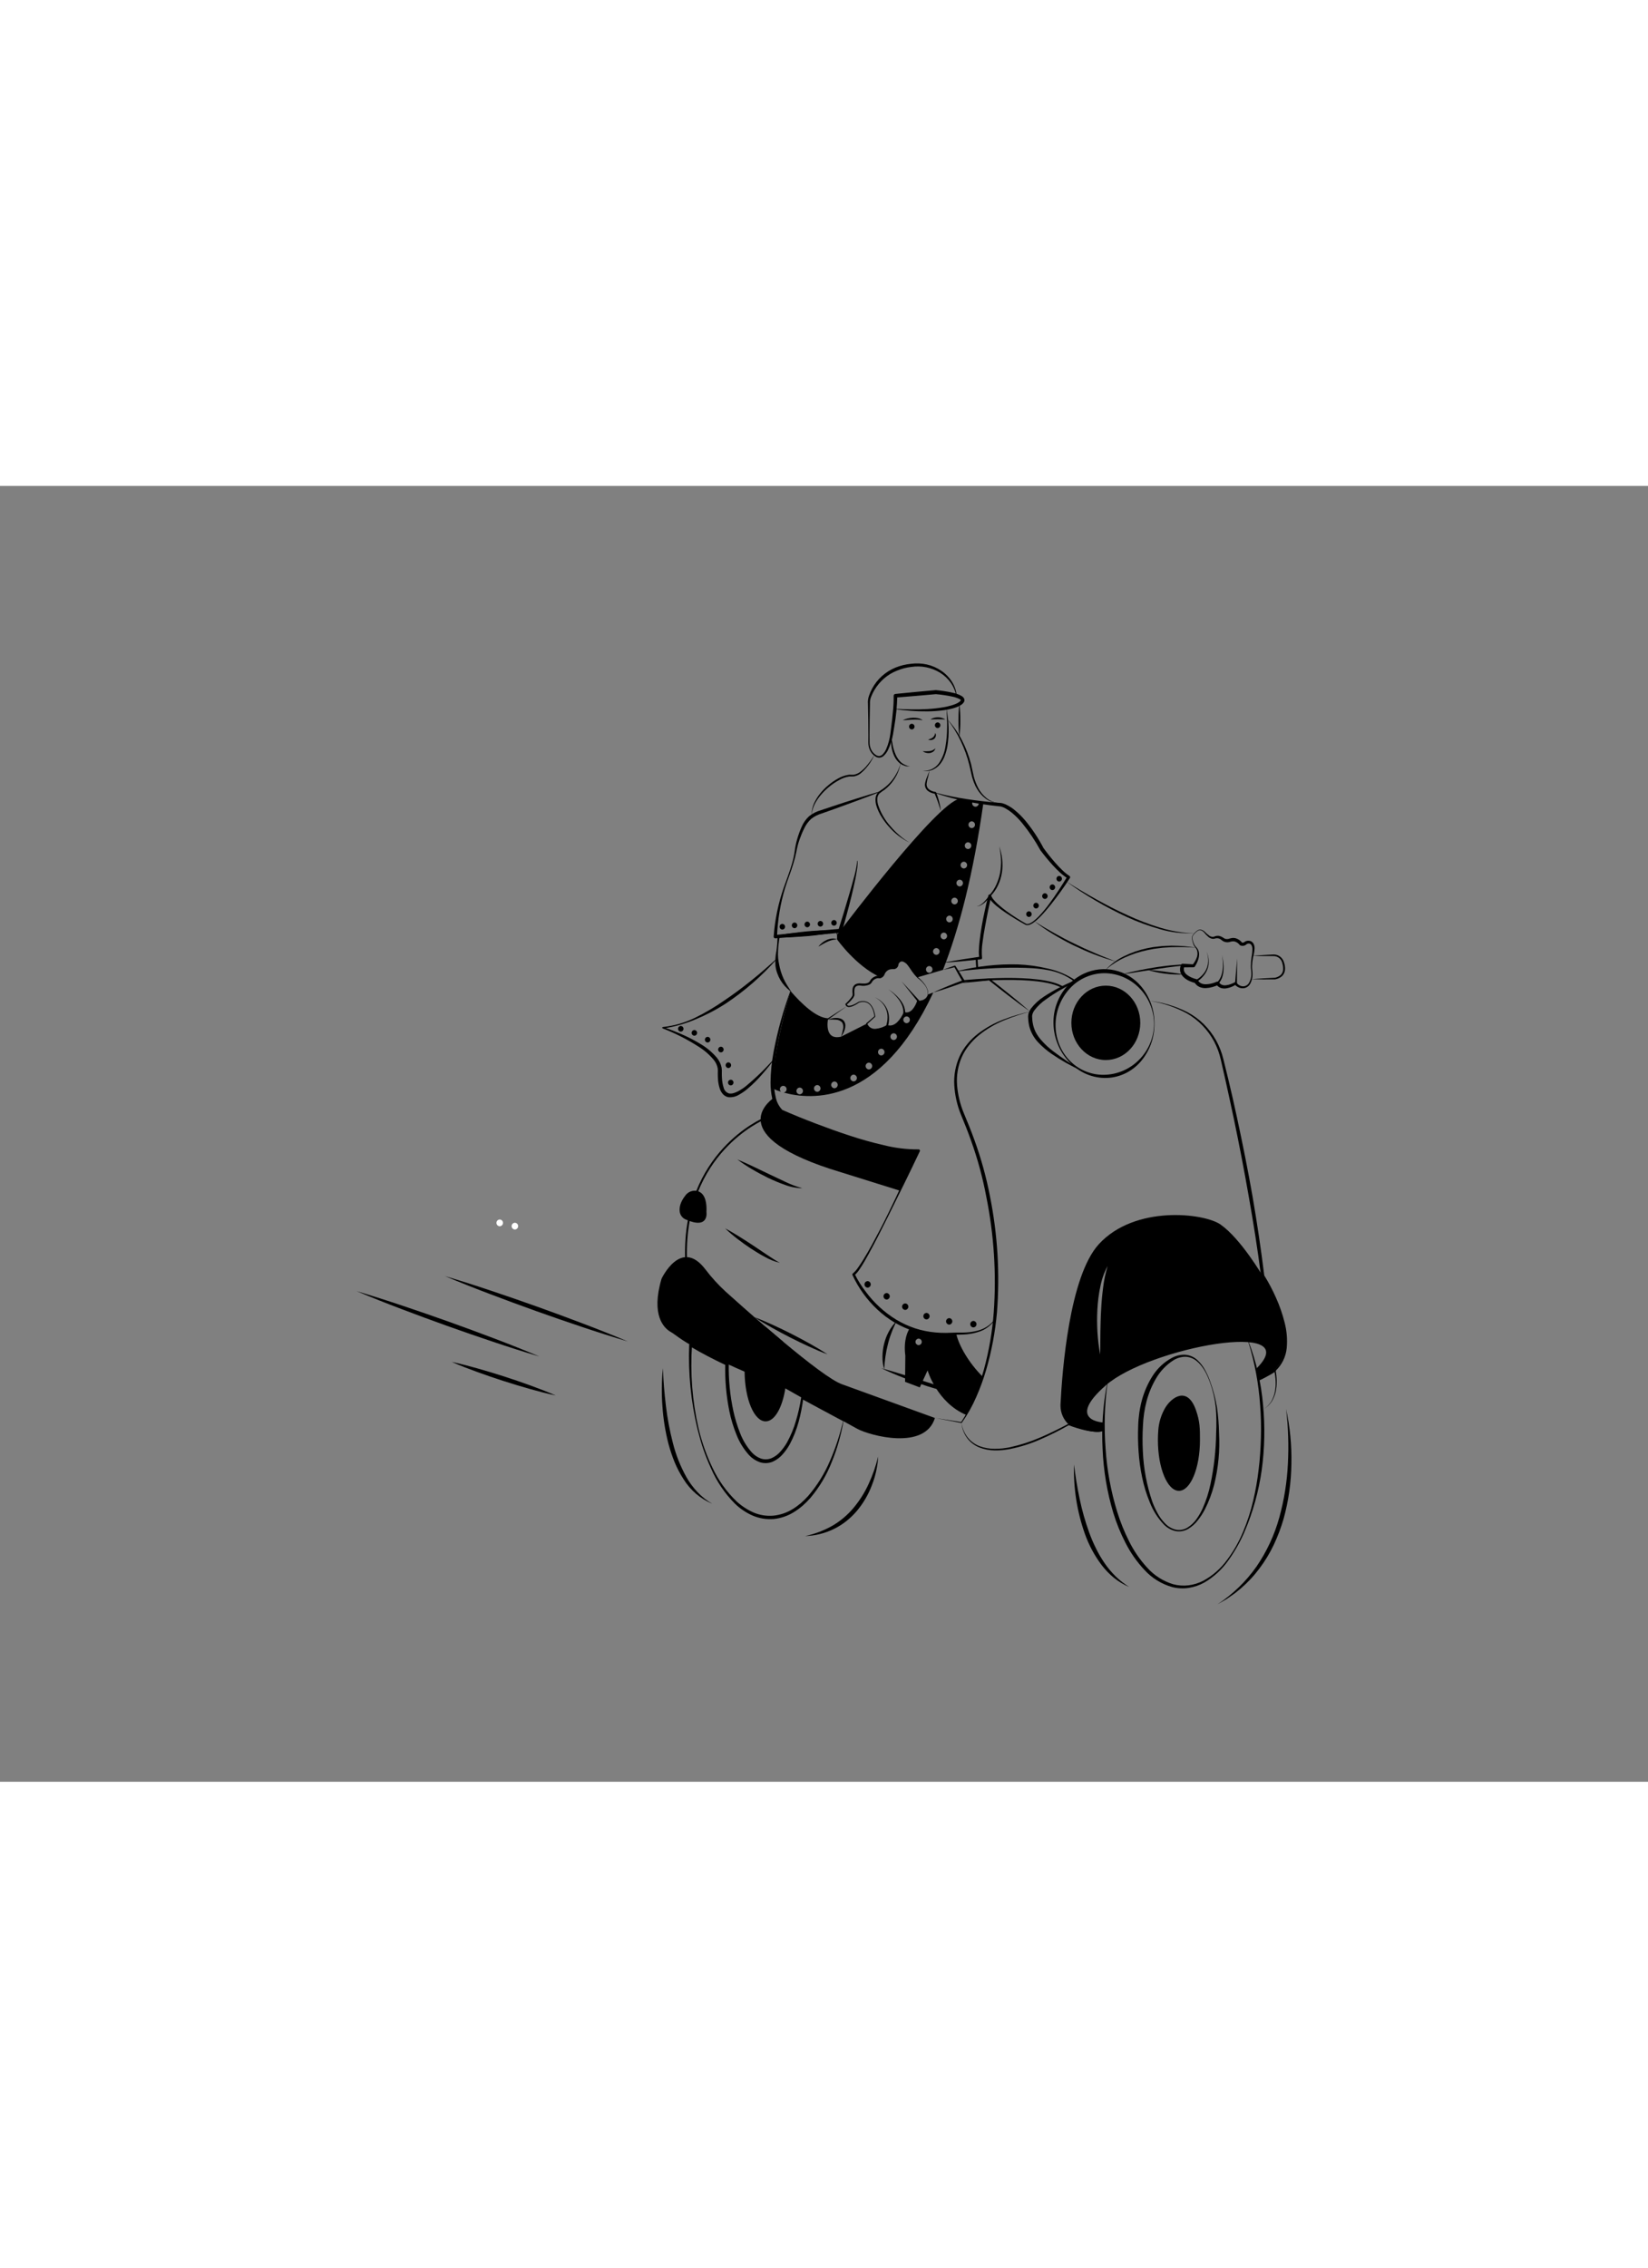 <svg width="400" height="550" viewBox="0 0 700 550" fill="none" xmlns="http://www.w3.org/2000/svg">
<rect x="0" y="0" width="700" height="550" fill="#808080" stroke="none"/>
<path d="M212.259 314.233C212.632 314.22 212.985 314.063 213.244 313.795C213.503 313.527 213.648 313.168 213.648 312.796C213.648 312.423 213.503 312.064 213.244 311.796C212.985 311.528 212.632 311.371 212.259 311.358C211.886 311.371 211.533 311.528 211.274 311.796C211.015 312.064 210.87 312.423 210.87 312.796C210.87 313.168 211.015 313.527 211.274 313.795C211.533 314.063 211.886 314.22 212.259 314.233Z" fill="white"/>
<path d="M218.701 315.614C219.073 315.601 219.426 315.444 219.685 315.175C219.945 314.907 220.089 314.549 220.089 314.176C220.089 313.803 219.945 313.445 219.685 313.176C219.426 312.908 219.073 312.751 218.701 312.738C218.328 312.751 217.975 312.908 217.716 313.176C217.456 313.445 217.312 313.803 217.312 314.176C217.312 314.549 217.456 314.907 217.716 315.175C217.975 315.444 218.328 315.601 218.701 315.614Z" fill="white"/>
<path d="M358.28 396.899C357.763 399.852 357.091 402.776 356.267 405.658C355.465 408.538 354.494 411.368 353.358 414.133C351.181 419.75 348.086 424.966 344.198 429.568C343.194 430.704 342.121 431.777 340.986 432.782C339.832 433.779 338.603 434.686 337.31 435.495C334.694 437.146 331.731 438.17 328.653 438.487C325.561 438.738 322.454 438.226 319.606 436.996C316.81 435.757 314.26 434.025 312.078 431.882C307.837 427.599 304.43 422.566 302.03 417.038C300.777 414.327 299.665 411.552 298.7 408.726C297.749 405.896 296.962 403.018 296.22 400.131C293.458 388.5 292.286 376.549 292.737 364.603C292.74 364.501 292.77 364.401 292.823 364.313C292.877 364.225 292.952 364.153 293.041 364.103C293.131 364.052 293.232 364.026 293.335 364.027C293.437 364.027 293.538 364.054 293.627 364.105L293.643 364.114C298.645 366.997 303.858 369.52 309.115 371.932C309.244 371.992 309.353 372.087 309.429 372.207C309.506 372.327 309.545 372.467 309.544 372.609L309.544 372.616C309.427 379.295 310.074 385.965 311.471 392.497C312.165 395.742 313.129 398.923 314.354 402.007C315.519 405.061 317.236 407.875 319.419 410.308C320.481 411.45 321.8 412.32 323.267 412.847C324.707 413.306 326.261 413.249 327.663 412.686C329.107 412.056 330.394 411.114 331.432 409.929C332.528 408.722 333.488 407.399 334.295 405.982C335.898 403.076 337.17 399.999 338.086 396.81C339.044 393.607 339.782 390.343 340.295 387.039L340.297 387.027C340.306 386.968 340.327 386.911 340.359 386.86C340.39 386.809 340.431 386.764 340.48 386.729C340.529 386.694 340.584 386.668 340.642 386.654C340.7 386.64 340.761 386.638 340.82 386.648C340.876 386.656 340.929 386.675 340.977 386.703C346.844 390.095 352.586 393.558 358.28 396.899ZM358.134 396.966C352.191 393.754 346.295 390.665 340.524 387.504L341.206 387.168C340.321 393.864 338.772 400.586 335.506 406.666C334.672 408.192 333.672 409.622 332.524 410.929C331.357 412.303 329.898 413.4 328.255 414.142C326.516 414.874 324.572 414.961 322.774 414.387C321.054 413.786 319.503 412.781 318.252 411.456C315.909 408.88 314.063 405.894 312.805 402.647C311.517 399.479 310.52 396.201 309.828 392.853C308.47 386.189 307.878 379.391 308.064 372.592L308.493 373.276C303.225 370.805 298.041 368.141 293.033 365.15L293.938 364.66C293.12 376.516 294.053 388.428 296.709 400.012C298.078 405.787 300.065 411.398 302.637 416.747C305.143 422.096 308.616 426.935 312.882 431.02C315.021 432.985 317.47 434.583 320.13 435.748C322.778 436.865 325.659 437.316 328.522 437.061C331.386 436.766 334.149 435.833 336.605 434.33C337.843 433.574 339.021 432.724 340.129 431.787C341.232 430.831 342.275 429.809 343.254 428.726C347.107 424.259 350.242 419.219 352.546 413.788C353.733 411.079 354.782 408.305 355.714 405.49C356.641 402.69 357.419 399.76 358.134 396.966H358.134Z" fill="black"/>
<path d="M316.269 375.944C316.374 387.639 320.337 397.047 325.208 397.047C329.036 397.047 332.3 391.228 333.573 383.046L332.558 363.148L332.041 362.718L325.61 357.262C325.447 357.128 325.285 356.985 325.122 356.841L316.269 375.944Z" fill="black"/>
<path d="M394.155 215.847C394.038 216.508 393.688 217.106 393.169 217.531C392.751 217.921 392.252 218.212 391.707 218.384C391.163 218.556 390.586 218.605 390.021 218.527C389.91 218.518 389.801 218.495 389.695 218.46C389.695 218.46 388.059 224.719 384.116 223.657C384.116 223.657 381.321 230.777 376.813 229.246C376.813 229.246 370.056 233.285 368.133 228.279L357.251 233.763C349.939 235.495 351.671 226.547 351.671 226.547L359.854 220.714L351.671 225.963C346.685 225.753 340.407 219.742 335.784 214.402C335.784 214.402 328.195 239.563 328.3 254.771L328.329 255.823C329.427 256.342 330.563 256.777 331.726 257.125C331.485 256.907 331.325 256.613 331.272 256.291C331.22 255.97 331.279 255.64 331.439 255.357C331.599 255.073 331.851 254.852 332.153 254.731C332.455 254.609 332.789 254.594 333.101 254.688C333.413 254.782 333.683 254.979 333.868 255.247C334.053 255.515 334.142 255.838 334.119 256.162C334.096 256.487 333.963 256.795 333.742 257.034C333.521 257.273 333.225 257.43 332.903 257.479C344.149 260.637 373.856 263.374 396.423 215.005L394.155 215.847ZM339.679 258.235C339.308 258.222 338.955 258.065 338.697 257.797C338.439 257.529 338.294 257.172 338.294 256.8C338.294 256.427 338.439 256.07 338.697 255.802C338.955 255.534 339.308 255.377 339.679 255.364C340.051 255.377 340.404 255.534 340.662 255.802C340.92 256.07 341.065 256.427 341.065 256.8C341.065 257.172 340.92 257.529 340.662 257.797C340.404 258.065 340.051 258.222 339.679 258.235ZM347.135 257.163C346.762 257.151 346.409 256.994 346.15 256.727C345.891 256.459 345.746 256.101 345.746 255.728C345.746 255.355 345.891 254.997 346.15 254.729C346.409 254.461 346.762 254.305 347.135 254.292C347.507 254.305 347.861 254.461 348.12 254.729C348.379 254.997 348.524 255.355 348.524 255.728C348.524 256.101 348.379 256.459 348.12 256.727C347.861 256.994 347.507 257.151 347.135 257.163ZM354.437 255.651C354.065 255.638 353.713 255.481 353.455 255.213C353.196 254.945 353.052 254.588 353.052 254.216C353.052 253.843 353.196 253.486 353.455 253.218C353.713 252.95 354.065 252.793 354.437 252.78C354.809 252.793 355.161 252.95 355.42 253.218C355.678 253.486 355.822 253.843 355.822 254.216C355.822 254.588 355.678 254.945 355.42 255.213C355.161 255.481 354.809 255.638 354.437 255.651ZM362.582 252.742C362.21 252.728 361.858 252.571 361.599 252.304C361.341 252.036 361.196 251.678 361.196 251.306C361.196 250.934 361.341 250.576 361.599 250.309C361.858 250.041 362.21 249.884 362.582 249.87C362.954 249.884 363.306 250.041 363.564 250.309C363.823 250.576 363.967 250.934 363.967 251.306C363.967 251.678 363.823 252.036 363.564 252.304C363.306 252.571 362.954 252.728 362.582 252.742ZM369.071 247.66C368.699 247.646 368.347 247.489 368.088 247.222C367.83 246.954 367.685 246.596 367.685 246.224C367.685 245.852 367.83 245.494 368.088 245.227C368.347 244.959 368.699 244.802 369.071 244.788C369.442 244.802 369.795 244.959 370.053 245.227C370.311 245.495 370.456 245.852 370.456 246.224C370.456 246.596 370.311 246.954 370.053 247.221C369.795 247.489 369.442 247.646 369.071 247.66V247.66ZM374.325 241.736C373.953 241.722 373.601 241.565 373.342 241.298C373.084 241.03 372.939 240.672 372.939 240.3C372.939 239.928 373.084 239.57 373.342 239.302C373.601 239.035 373.953 238.878 374.325 238.864C374.697 238.878 375.049 239.035 375.307 239.303C375.566 239.57 375.71 239.928 375.71 240.3C375.71 240.672 375.566 241.03 375.307 241.297C375.049 241.565 374.697 241.722 374.325 241.735V241.736ZM379.598 235.189C379.226 235.177 378.873 235.02 378.613 234.753C378.354 234.485 378.209 234.127 378.209 233.754C378.209 233.381 378.354 233.023 378.613 232.755C378.873 232.487 379.226 232.331 379.598 232.318C379.971 232.331 380.324 232.487 380.583 232.755C380.842 233.023 380.987 233.381 380.987 233.754C380.987 234.126 380.842 234.485 380.583 234.752C380.324 235.02 379.971 235.177 379.598 235.189V235.189ZM385.082 228.03C384.71 228.018 384.357 227.861 384.097 227.594C383.838 227.326 383.693 226.968 383.693 226.595C383.693 226.222 383.838 225.864 384.097 225.596C384.357 225.328 384.71 225.172 385.082 225.159C385.455 225.172 385.808 225.329 386.067 225.596C386.326 225.864 386.47 226.222 386.47 226.595C386.47 226.967 386.326 227.325 386.067 227.593C385.808 227.861 385.455 228.018 385.082 228.03V228.03ZM415.622 134.162C415.715 134.378 415.754 134.613 415.734 134.847C415.715 135.081 415.637 135.307 415.509 135.504C415.382 135.701 415.207 135.863 415.001 135.976C414.795 136.09 414.565 136.15 414.33 136.153C414.059 136.145 413.795 136.061 413.569 135.91C413.343 135.759 413.165 135.547 413.054 135.299C412.943 135.052 412.904 134.778 412.942 134.509C412.98 134.24 413.093 133.987 413.268 133.779L407.516 132.832C397.849 134.574 357.615 187.958 357.615 187.958L355.547 190.466V192.466C355.547 192.466 363.481 203.712 373.76 208.449C374.101 208.375 374.417 208.216 374.68 207.987C374.943 207.757 375.143 207.465 375.263 207.138C375.571 206.299 376.156 205.591 376.922 205.131C377.688 204.672 378.589 204.488 379.474 204.611C379.885 204.631 380.287 204.49 380.596 204.218C380.905 203.947 381.096 203.566 381.13 203.156V203.147C381.225 201.998 383.541 199.204 386.719 204.496C387.565 205.958 388.566 207.325 389.705 208.574L400.539 205.406C407.43 187.863 413.43 164.779 417.708 134.507L415.622 134.162ZM394.701 206.65C394.328 206.638 393.975 206.481 393.716 206.213C393.457 205.945 393.312 205.587 393.312 205.214C393.312 204.842 393.457 204.483 393.716 204.215C393.975 203.948 394.328 203.791 394.701 203.779C395.073 203.791 395.426 203.948 395.685 204.216C395.944 204.484 396.089 204.842 396.089 205.214C396.089 205.587 395.944 205.945 395.685 206.213C395.426 206.481 395.073 206.637 394.701 206.65V206.65ZM397.706 199.031C397.333 199.019 396.98 198.862 396.721 198.595C396.462 198.327 396.317 197.969 396.317 197.596C396.317 197.223 396.462 196.865 396.721 196.597C396.98 196.329 397.333 196.173 397.706 196.16C398.078 196.173 398.431 196.33 398.69 196.597C398.949 196.865 399.094 197.223 399.094 197.596C399.094 197.968 398.949 198.326 398.69 198.594C398.431 198.862 398.078 199.019 397.706 199.031V199.031ZM400.902 192.457C400.531 192.443 400.178 192.286 399.92 192.019C399.661 191.751 399.517 191.393 399.517 191.021C399.517 190.649 399.661 190.291 399.92 190.023C400.178 189.756 400.531 189.599 400.902 189.585C401.274 189.599 401.626 189.756 401.885 190.024C402.143 190.291 402.287 190.649 402.287 191.021C402.287 191.393 402.143 191.75 401.885 192.018C401.626 192.286 401.274 192.443 400.902 192.457V192.457ZM403.286 185.25C402.913 185.238 402.56 185.081 402.301 184.813C402.042 184.545 401.897 184.187 401.897 183.814C401.897 183.442 402.042 183.083 402.301 182.816C402.56 182.548 402.913 182.391 403.286 182.379C403.658 182.391 404.011 182.548 404.27 182.816C404.529 183.084 404.674 183.442 404.674 183.814C404.674 184.187 404.529 184.545 404.27 184.813C404.011 185.081 403.658 185.237 403.286 185.25V185.25ZM405.458 177.622C405.086 177.609 404.734 177.452 404.476 177.184C404.217 176.916 404.073 176.559 404.073 176.187C404.073 175.814 404.217 175.457 404.476 175.189C404.734 174.921 405.086 174.764 405.458 174.751C405.83 174.765 406.182 174.922 406.44 175.19C406.698 175.457 406.842 175.815 406.842 176.187C406.842 176.558 406.698 176.916 406.44 177.184C406.182 177.451 405.83 177.608 405.458 177.622V177.622ZM407.64 169.994C407.268 169.981 406.916 169.824 406.658 169.556C406.399 169.289 406.255 168.931 406.255 168.559C406.255 168.187 406.399 167.829 406.658 167.561C406.916 167.294 407.268 167.137 407.64 167.123C408.012 167.137 408.364 167.294 408.622 167.562C408.88 167.829 409.025 168.187 409.025 168.559C409.025 168.931 408.88 169.288 408.622 169.556C408.364 169.824 408.012 169.981 407.64 169.994V169.994ZM409.401 162.367C409.029 162.353 408.677 162.196 408.419 161.929C408.16 161.661 408.016 161.303 408.016 160.931C408.016 160.559 408.16 160.201 408.419 159.934C408.677 159.666 409.029 159.509 409.401 159.496C409.773 159.509 410.125 159.666 410.383 159.934C410.641 160.202 410.786 160.559 410.786 160.931C410.786 161.303 410.641 161.661 410.383 161.928C410.125 162.196 409.773 162.353 409.401 162.367L409.401 162.367ZM411.181 154.117C410.809 154.104 410.456 153.948 410.196 153.68C409.937 153.412 409.792 153.054 409.792 152.681C409.792 152.308 409.937 151.95 410.196 151.682C410.456 151.414 410.809 151.258 411.181 151.246C411.554 151.258 411.907 151.415 412.166 151.682C412.425 151.95 412.57 152.308 412.57 152.681C412.57 153.054 412.425 153.412 412.166 153.68C411.907 153.948 411.554 154.104 411.181 154.117L411.181 154.117ZM412.751 145.235C412.379 145.222 412.027 145.065 411.768 144.797C411.51 144.529 411.365 144.172 411.365 143.8C411.365 143.427 411.51 143.07 411.768 142.802C412.027 142.534 412.379 142.377 412.751 142.364C413.123 142.377 413.475 142.534 413.733 142.802C413.992 143.07 414.136 143.428 414.136 143.8C414.136 144.172 413.991 144.529 413.733 144.797C413.475 145.065 413.123 145.222 412.751 145.235L412.751 145.235Z" fill="black"/>
<path d="M406.276 89.647C405.959 87.5 405.157 85.453 403.932 83.661C402.701 81.906 401.131 80.416 399.315 79.278C395.652 77.044 391.318 76.175 387.077 76.826C384.958 77.062 382.884 77.604 380.92 78.434C378.951 79.216 377.126 80.323 375.523 81.708C373.923 83.108 372.548 84.745 371.443 86.562C370.898 87.479 370.426 88.439 370.034 89.431C369.641 90.401 369.465 91.445 369.517 92.49C369.391 96.875 369.384 101.259 369.338 105.644L369.358 108.932C369.351 109.991 369.593 111.037 370.065 111.985C370.524 112.926 371.241 113.717 372.131 114.267C372.539 114.532 373.018 114.664 373.504 114.646C373.978 114.599 374.424 114.399 374.773 114.075C375.518 113.349 376.102 112.475 376.489 111.509C376.913 110.524 377.261 109.508 377.531 108.47C377.818 107.435 378.032 106.382 378.17 105.317L378.594 102.065C378.865 99.896 379.108 97.723 379.297 95.552C379.522 93.406 379.619 91.248 379.589 89.089C379.583 88.892 379.653 88.7 379.783 88.552C379.914 88.404 380.095 88.311 380.291 88.291L388.854 87.453L397.421 86.664C397.47 86.66 397.52 86.66 397.569 86.664C398.806 86.775 400.011 86.936 401.227 87.12C402.441 87.31 403.652 87.531 404.862 87.825C406.137 88.087 407.364 88.546 408.497 89.187C408.848 89.403 409.152 89.687 409.391 90.023C409.539 90.256 409.629 90.523 409.651 90.799C409.673 91.075 409.627 91.352 409.517 91.607C409.134 92.27 408.566 92.807 407.883 93.154L407.942 93.115C407.394 93.452 406.811 93.727 406.203 93.936C405.634 94.154 405.059 94.318 404.484 94.476C403.339 94.777 402.178 95.011 401.006 95.177C398.686 95.505 396.347 95.675 394.005 95.685C391.672 95.705 389.344 95.647 387.025 95.468C385.867 95.362 384.709 95.279 383.554 95.154L380.097 94.751C380.076 94.749 380.057 94.738 380.043 94.721C380.03 94.705 380.024 94.683 380.027 94.662C380.03 94.642 380.04 94.624 380.056 94.61C380.072 94.597 380.092 94.591 380.113 94.592L383.582 94.762C384.739 94.809 385.896 94.814 387.051 94.843L390.515 94.838C391.668 94.801 392.821 94.778 393.97 94.708C396.26 94.578 398.54 94.319 400.801 93.932C401.919 93.742 403.025 93.486 404.113 93.167C404.649 93.003 405.186 92.833 405.694 92.621C406.177 92.439 406.641 92.211 407.08 91.938L407.138 91.9L407.139 91.899C407.534 91.685 407.873 91.381 408.129 91.011C408.143 90.917 408.149 90.963 408.108 90.868C407.979 90.721 407.826 90.598 407.656 90.503C406.654 89.996 405.587 89.629 404.485 89.413C402.157 88.914 399.8 88.568 397.427 88.376L397.575 88.376L389.005 89.127L380.43 89.83L381.133 89.032C381.033 93.461 380.601 97.875 379.839 102.239C379.671 103.325 379.499 104.411 379.304 105.493C379.113 106.597 378.845 107.686 378.501 108.752C378.172 109.824 377.764 110.869 377.278 111.88C376.806 112.939 376.114 113.886 375.249 114.658C374.767 115.064 374.167 115.302 373.538 115.337C372.919 115.343 372.313 115.158 371.803 114.807C370.836 114.169 370.06 113.281 369.556 112.237C369.06 111.207 368.813 110.075 368.834 108.932L368.854 105.644C368.809 101.259 368.801 96.875 368.675 92.49C368.575 91.34 368.72 90.182 369.102 89.092C369.47 88.027 369.923 86.994 370.456 86.001C371.528 84.003 372.94 82.207 374.628 80.692C376.327 79.181 378.268 77.967 380.37 77.1C382.465 76.257 384.671 75.72 386.92 75.505C389.167 75.208 391.448 75.302 393.663 75.782C395.876 76.278 397.974 77.192 399.844 78.475C401.716 79.737 403.293 81.388 404.47 83.315C405.624 85.231 406.298 87.397 406.435 89.63C406.437 89.65 406.43 89.67 406.416 89.686C406.403 89.702 406.384 89.712 406.364 89.714C406.343 89.716 406.323 89.711 406.306 89.698C406.29 89.686 406.279 89.667 406.276 89.647L406.276 89.647Z" fill="black"/>
<path d="M407.511 92.527C407.796 94.826 407.929 97.142 407.912 99.459C407.931 101.776 407.797 104.091 407.511 106.391C407.225 104.091 407.091 101.776 407.11 99.459C407.093 97.142 407.227 94.826 407.511 92.527Z" fill="black"/>
<path d="M378.628 106.102C378.75 107.494 378.954 108.878 379.238 110.246C379.505 111.593 379.924 112.905 380.487 114.158C381.027 115.395 381.819 116.505 382.813 117.419C383.9 118.263 385.171 118.839 386.522 119.099C386.173 119.086 385.818 119.066 385.462 119.035C385.282 119.027 385.103 119.008 384.926 118.978L384.407 118.831C383.707 118.623 383.042 118.312 382.434 117.907C381.267 117.014 380.346 115.839 379.758 114.492C379.166 113.179 378.786 111.78 378.632 110.348C378.446 108.939 378.445 107.511 378.628 106.102Z" fill="black"/>
<path d="M401.989 94.369C402.52 97.025 402.828 99.721 402.909 102.429C403.011 105.15 402.842 107.874 402.405 110.562C402.151 111.91 401.781 113.234 401.302 114.52C400.838 115.828 400.152 117.046 399.275 118.122C398.39 119.202 397.245 120.041 395.948 120.559C394.656 121.02 393.276 121.179 391.914 121.025C393.251 121.024 394.573 120.742 395.794 120.197C396.984 119.642 398.015 118.796 398.792 117.737C400.286 115.549 401.253 113.044 401.617 110.418C402.074 107.782 402.301 105.111 402.295 102.435C402.318 101.093 402.291 99.749 402.23 98.405C402.193 97.059 402.097 95.716 401.989 94.369Z" fill="black"/>
<path d="M383.442 99.459C384.094 99.122 384.787 98.87 385.502 98.707C386.216 98.531 386.944 98.425 387.678 98.391C388.42 98.354 389.163 98.411 389.89 98.561C390.624 98.702 391.316 99.009 391.914 99.459C390.532 99.182 389.119 99.092 387.713 99.192C386.309 99.244 384.909 99.401 383.442 99.459Z" fill="black"/>
<path d="M395.187 99.116C395.647 98.794 396.163 98.563 396.709 98.434C397.249 98.293 397.806 98.223 398.364 98.224C399.488 98.205 400.592 98.515 401.542 99.116C400.976 99.123 400.45 99.074 399.923 99.059C399.399 99.037 398.881 99.022 398.363 99.026C397.323 99.016 396.3 99.074 395.187 99.116Z" fill="black"/>
<path d="M397.261 104.85C397.494 105.239 397.574 105.701 397.487 106.145C397.4 106.621 397.148 107.051 396.775 107.359C396.406 107.641 395.968 107.817 395.506 107.868C395.072 107.913 394.634 107.858 394.225 107.705C394.629 107.525 395.003 107.403 395.355 107.261C395.68 107.125 395.987 106.949 396.269 106.737C396.812 106.245 397.164 105.577 397.261 104.85Z" fill="black"/>
<path d="M391.914 112.6C392.88 112.666 393.85 112.656 394.815 112.57C395.261 112.511 395.697 112.39 396.109 112.211C396.54 111.993 396.941 111.719 397.301 111.397C397.175 111.929 396.873 112.402 396.444 112.741C395.998 113.074 395.475 113.289 394.924 113.364C394.391 113.43 393.85 113.394 393.33 113.26C392.817 113.142 392.335 112.917 391.914 112.6Z" fill="black"/>
<path d="M387.293 103.358C387.605 103.347 387.9 103.216 388.117 102.991C388.334 102.767 388.455 102.467 388.455 102.154C388.455 101.842 388.334 101.542 388.117 101.318C387.9 101.093 387.605 100.962 387.293 100.951C386.981 100.962 386.685 101.093 386.468 101.318C386.251 101.542 386.13 101.842 386.13 102.154C386.13 102.467 386.251 102.767 386.468 102.991C386.685 103.216 386.981 103.347 387.293 103.358Z" fill="black"/>
<path d="M398.268 102.78C398.58 102.769 398.876 102.638 399.093 102.413C399.31 102.189 399.431 101.889 399.431 101.577C399.431 101.265 399.31 100.965 399.093 100.74C398.876 100.516 398.58 100.384 398.268 100.373C397.956 100.384 397.661 100.516 397.444 100.74C397.227 100.965 397.106 101.265 397.106 101.577C397.106 101.889 397.227 102.189 397.444 102.413C397.661 102.638 397.956 102.769 398.268 102.78Z" fill="black"/>
<path d="M371.413 114.146C370.085 117.199 368.069 119.903 365.522 122.046C364.833 122.569 364.048 122.949 363.211 123.167C362.999 123.226 362.782 123.269 362.564 123.296L361.894 123.304L360.718 123.313C359.143 123.561 357.631 124.113 356.266 124.937C354.842 125.701 353.498 126.607 352.256 127.641C351.002 128.666 349.839 129.798 348.78 131.024C347.717 132.248 346.803 133.594 346.057 135.033C345.331 136.494 344.884 138.078 344.738 139.703C344.731 138.043 345.058 136.399 345.7 134.868C346.395 133.357 347.27 131.934 348.304 130.631C349.339 129.329 350.507 128.139 351.789 127.079C353.054 125.994 354.426 125.04 355.884 124.233C357.35 123.379 358.97 122.82 360.65 122.587L361.935 122.595L362.496 122.598C362.684 122.577 362.87 122.541 363.053 122.493C363.808 122.302 364.524 121.98 365.169 121.543C366.479 120.597 367.644 119.464 368.625 118.179C369.653 116.906 370.585 115.558 371.413 114.146Z" fill="black"/>
<path d="M402.476 99.116C404.906 101.79 406.971 104.775 408.616 107.992C410.273 111.214 411.566 114.611 412.474 118.118L413.618 123.378C414.075 125.087 414.723 126.74 415.551 128.303C416.379 129.865 417.509 131.247 418.875 132.37C420.242 133.526 421.911 134.266 423.686 134.504C421.859 134.415 420.1 133.781 418.637 132.683C417.171 131.58 415.94 130.195 415.016 128.61L414.343 127.413L413.805 126.154C413.423 125.322 413.216 124.431 412.914 123.57L411.697 118.313C410.831 114.85 409.615 111.484 408.067 108.267C406.527 105.03 404.653 101.964 402.476 99.116Z" fill="black"/>
<path d="M394.875 120.736C394.665 121.733 394.424 122.721 394.173 123.705C393.863 124.641 393.661 125.609 393.571 126.591C393.556 127.04 393.653 127.486 393.853 127.888C394.053 128.291 394.349 128.638 394.716 128.898C395.498 129.429 396.395 129.766 397.333 129.883L397.359 129.886C397.424 129.895 397.485 129.921 397.537 129.961C397.588 130.001 397.628 130.054 397.652 130.115C398.157 131.384 398.575 132.686 398.904 134.012C399.254 135.326 399.503 136.666 399.648 138.018C399.255 136.718 398.838 135.434 398.399 134.166C397.943 132.903 397.465 131.638 396.943 130.42L397.262 130.652C396.174 130.548 395.132 130.16 394.241 129.525C393.786 129.182 393.419 128.735 393.171 128.22C392.941 127.702 392.841 127.136 392.881 126.571C393.044 125.539 393.337 124.532 393.754 123.574C394.11 122.622 394.477 121.674 394.875 120.736Z" fill="black"/>
<path d="M386.362 151.393C383.093 149.809 380.173 147.59 377.772 144.865C376.539 143.525 375.437 142.072 374.479 140.524C373.483 138.978 372.711 137.299 372.186 135.536C371.934 134.626 371.831 133.681 371.882 132.738C371.919 131.745 372.308 130.798 372.98 130.065C373.322 129.727 373.704 129.432 374.118 129.188C374.484 128.942 374.864 128.715 375.218 128.453L376.262 127.639L377.25 126.755C378.532 125.522 379.628 124.11 380.506 122.563C381.424 121.023 382.118 119.359 382.567 117.623C381.93 121.228 380.231 124.56 377.687 127.191L376.701 128.148L375.631 129.011C374.891 129.48 374.184 129.999 373.513 130.563C372.967 131.179 372.66 131.97 372.647 132.793C372.615 133.65 372.721 134.507 372.96 135.33C374.054 138.711 375.851 141.822 378.234 144.459C379.383 145.827 380.641 147.1 381.997 148.263C383.343 149.45 384.806 150.499 386.362 151.393Z" fill="black"/>
<path d="M374.033 129.766C370.731 131.081 367.418 132.365 364.085 133.589C360.758 134.833 357.422 136.052 354.078 137.247L349.06 139.013C347.438 139.486 345.92 140.258 344.583 141.29C343.336 142.424 342.328 143.795 341.619 145.324C340.837 146.888 340.158 148.501 339.585 150.153C339.01 151.813 338.569 153.516 338.267 155.246C337.916 156.998 337.471 158.73 336.933 160.434C335.922 163.852 334.555 167.15 333.507 170.522C331.46 177.276 330.295 184.267 330.041 191.32L329.269 190.602L343.025 189.22C347.611 188.771 352.201 188.361 356.795 187.991L356.088 188.566L358.351 181.272L360.533 173.95C361.259 171.51 361.966 169.063 362.603 166.601C363.336 164.172 363.839 161.681 364.106 159.158L364.107 159.145C364.108 159.125 364.117 159.106 364.132 159.092C364.146 159.078 364.166 159.07 364.186 159.07C364.206 159.07 364.226 159.078 364.24 159.091C364.255 159.105 364.264 159.124 364.266 159.144C364.312 160.431 364.219 161.719 363.99 162.987C363.799 164.254 363.581 165.516 363.326 166.768C362.817 169.275 362.239 171.765 361.641 174.249C361.042 176.732 360.373 179.197 359.714 181.664C359.041 184.127 358.384 186.593 357.65 189.043C357.604 189.196 357.513 189.333 357.39 189.435C357.266 189.537 357.115 189.6 356.956 189.617L356.943 189.618C352.357 190.079 347.769 190.504 343.177 190.893L329.398 192.013L329.362 192.016C329.182 192.031 329.003 191.973 328.865 191.856C328.727 191.738 328.641 191.571 328.626 191.391C328.624 191.359 328.624 191.327 328.625 191.295C329.13 184.15 330.589 177.104 332.963 170.346C334.125 166.972 335.472 163.695 336.427 160.285C336.916 158.59 337.29 156.863 337.546 155.118C337.764 153.334 338.125 151.572 338.624 149.846C339.128 148.115 339.745 146.418 340.47 144.767C341.189 143.035 342.276 141.479 343.655 140.207C345.117 139.039 346.798 138.177 348.599 137.672L353.653 135.98C357.02 134.86 360.398 133.772 363.787 132.715C367.167 131.631 370.568 130.606 373.98 129.614C373.99 129.611 374.001 129.61 374.011 129.611C374.022 129.612 374.032 129.616 374.041 129.621C374.051 129.626 374.059 129.632 374.065 129.641C374.072 129.649 374.077 129.658 374.08 129.668C374.085 129.688 374.084 129.708 374.075 129.726C374.066 129.744 374.051 129.758 374.033 129.766Z" fill="black"/>
<path d="M401.732 202.154C404.185 201.702 406.645 201.316 409.101 200.908L416.481 199.784L415.993 200.471C415.794 199.325 415.728 198.159 415.796 196.997C415.835 195.861 415.928 194.736 416.043 193.616C416.28 191.378 416.61 189.16 416.978 186.95C417.334 184.739 417.816 182.553 418.279 180.365C418.748 178.178 419.254 176.003 419.835 173.837L419.839 173.824C419.872 173.699 419.945 173.589 420.047 173.509C420.149 173.43 420.274 173.386 420.402 173.384C420.531 173.382 420.658 173.422 420.762 173.498C420.866 173.573 420.943 173.681 420.98 173.805C421.238 174.509 421.626 175.157 422.125 175.717C422.644 176.331 423.203 176.912 423.796 177.456C425.009 178.558 426.282 179.593 427.607 180.558C430.28 182.491 433.061 184.271 435.937 185.89L435.893 185.871C436.403 185.994 436.94 185.93 437.406 185.69C437.915 185.46 438.396 185.174 438.84 184.835C439.746 184.144 440.593 183.379 441.373 182.549C442.95 180.88 444.416 179.109 445.762 177.248C448.503 173.558 450.979 169.659 453.373 165.748L453.588 166.631C452.375 165.879 451.238 165.01 450.196 164.035C449.147 163.095 448.173 162.089 447.231 161.06C445.34 159.001 443.587 156.856 441.902 154.618L441.863 154.559L441.848 154.532C439.695 150.585 437.188 146.842 434.357 143.348C432.97 141.616 431.406 140.033 429.69 138.626C428.846 137.942 427.943 137.336 426.991 136.814C426.531 136.564 426.05 136.353 425.554 136.182C425.335 136.108 425.109 136.056 424.879 136.026L424.023 135.937C419.48 135.452 414.957 134.798 410.482 133.886C405.999 133.024 401.584 131.841 397.271 130.343C397.262 130.34 397.252 130.334 397.245 130.327C397.237 130.32 397.23 130.312 397.226 130.302C397.221 130.293 397.219 130.282 397.218 130.272C397.218 130.261 397.219 130.251 397.223 130.241C397.23 130.222 397.245 130.206 397.264 130.197C397.282 130.188 397.304 130.186 397.324 130.192C401.711 131.356 406.161 132.27 410.653 132.928C415.138 133.591 419.64 134.142 424.156 134.491L424.999 134.554C425.335 134.584 425.667 134.648 425.99 134.746C426.577 134.926 427.147 135.156 427.694 135.433C428.757 135.968 429.763 136.61 430.695 137.35C432.52 138.804 434.188 140.446 435.67 142.248C438.589 145.814 441.133 149.671 443.264 153.757L443.21 153.671C444.809 155.868 446.519 158.031 448.33 160.067C449.237 161.085 450.169 162.08 451.146 163.014C452.095 163.953 453.133 164.798 454.246 165.535L454.268 165.549C454.409 165.637 454.509 165.778 454.545 165.94C454.582 166.102 454.553 166.273 454.464 166.413L454.461 166.418C451.947 170.324 449.231 174.07 446.356 177.706C444.904 179.511 443.401 181.278 441.775 182.942C440.962 183.783 440.082 184.556 439.142 185.252C438.662 185.607 438.143 185.906 437.596 186.143C437.018 186.419 436.364 186.491 435.741 186.347L435.704 186.332L435.697 186.328C432.776 184.742 429.96 182.996 427.182 181.163C425.786 180.242 424.442 179.247 423.155 178.18C422.503 177.634 421.886 177.047 421.309 176.422C420.677 175.768 420.179 174.997 419.844 174.151L420.989 174.118L419.623 180.647C419.17 182.825 418.794 185.016 418.373 187.196C417.97 189.38 417.606 191.569 417.334 193.763C417.004 195.907 416.935 198.083 417.129 200.244L417.137 200.301C417.147 200.373 417.143 200.447 417.124 200.518C417.106 200.589 417.073 200.655 417.029 200.714C416.985 200.772 416.929 200.821 416.866 200.858C416.803 200.895 416.733 200.919 416.661 200.929L416.641 200.932L409.201 201.684C406.718 201.9 404.238 202.14 401.751 202.313C401.741 202.314 401.73 202.313 401.72 202.309C401.71 202.306 401.701 202.301 401.693 202.294C401.685 202.287 401.679 202.278 401.674 202.269C401.669 202.26 401.666 202.249 401.666 202.239C401.664 202.219 401.671 202.199 401.683 202.184C401.695 202.168 401.713 202.157 401.732 202.154Z" fill="black"/>
<path d="M335.712 214.465C334.895 213.801 334.123 213.085 333.4 212.32C332.68 211.526 332.042 210.663 331.493 209.742C330.942 208.815 330.487 207.834 330.135 206.815C329.761 205.801 329.51 204.745 329.389 203.671C329.221 201.548 329.362 199.412 329.809 197.329C330.091 195.278 330.241 193.211 330.257 191.14L330.26 190.788L330.679 190.719C332.734 190.384 334.784 189.988 336.849 189.753C338.914 189.518 340.972 189.214 343.042 189.036C345.11 188.842 347.186 188.736 349.265 188.653C351.345 188.588 353.427 188.553 355.52 188.625L355.882 188.637L355.849 188.925C355.789 189.439 355.726 189.952 355.643 190.466H355.452C355.369 189.952 355.306 189.439 355.246 188.925L355.574 189.225C353.529 189.674 351.474 190.015 349.417 190.326C347.358 190.62 345.296 190.89 343.227 191.072C341.159 191.271 339.08 191.343 337.007 191.485C334.933 191.626 332.846 191.607 330.764 191.648L331.185 191.227C330.818 193.264 330.583 195.323 330.481 197.391C330.421 198.411 330.435 199.435 330.522 200.453C330.621 201.457 330.805 202.441 330.999 203.412C331.38 205.357 331.981 207.252 332.79 209.062C333.21 209.973 333.68 210.86 334.198 211.718C334.716 212.578 335.339 213.429 335.856 214.339L335.712 214.465Z" fill="black"/>
<path d="M347.626 195.544C348.062 194.931 348.586 194.386 349.181 193.927C349.771 193.454 350.417 193.054 351.104 192.737C351.802 192.419 352.546 192.213 353.308 192.125C354.072 192.047 354.843 192.163 355.549 192.463C354.83 192.479 354.114 192.573 353.414 192.742C352.737 192.932 352.075 193.174 351.435 193.467C350.786 193.749 350.163 194.098 349.53 194.444L347.626 195.544Z" fill="black"/>
<path d="M506.618 190.697C507.182 189.877 507.894 189.169 508.716 188.608C509.172 188.344 509.709 188.257 510.225 188.363C510.724 188.505 511.187 188.753 511.582 189.09C512.243 189.795 512.974 190.431 513.765 190.987C514.134 191.221 514.553 191.366 514.988 191.412C515.182 191.427 515.377 191.405 515.563 191.347C515.697 191.3 516.025 191.155 516.269 191.095C516.822 190.935 517.405 190.911 517.969 191.026C518.515 191.162 519.032 191.391 519.5 191.703L519.819 191.928C519.897 191.983 519.979 192.032 520.063 192.077C520.232 192.166 520.412 192.231 520.599 192.272C520.983 192.352 521.38 192.352 521.763 192.27C521.979 192.222 522.191 192.159 522.398 192.082C522.67 191.996 522.95 191.934 523.233 191.896C523.816 191.81 524.41 191.852 524.976 192.016C526.061 192.364 527.008 193.049 527.677 193.971L527.416 193.768C527.588 193.833 527.772 193.86 527.955 193.847C528.142 193.831 528.322 193.763 528.473 193.651C528.618 193.537 528.771 193.434 528.931 193.343C529.109 193.25 529.298 193.177 529.492 193.126C529.869 193.025 530.263 193.001 530.649 193.056C531.044 193.107 531.42 193.257 531.742 193.491C532.064 193.725 532.323 194.036 532.494 194.396C532.79 195.027 532.924 195.721 532.885 196.417C532.8 197.672 532.586 198.915 532.246 200.126C531.996 201.313 531.853 202.52 531.82 203.733C531.807 204.336 531.834 204.939 531.903 205.538C532 206.158 532.043 206.785 532.031 207.412C532.013 208.687 531.709 209.942 531.14 211.083C530.855 211.705 530.401 212.235 529.831 212.613C529.26 212.99 528.594 213.2 527.91 213.218C526.869 213.227 525.859 212.862 525.064 212.19C524.771 211.951 524.521 211.664 524.324 211.342L525.097 211.567C524.474 211.972 523.816 212.321 523.132 212.609C522.435 212.906 521.705 213.117 520.957 213.236C520.152 213.383 519.323 213.33 518.544 213.079C517.726 212.779 517.028 212.222 516.554 211.492L517.499 211.767C516.692 212.144 515.856 212.452 514.998 212.689C514.129 212.939 513.234 213.085 512.331 213.126C511.364 213.192 510.394 213.032 509.499 212.659C508.557 212.231 507.779 211.51 507.281 210.603L507.855 211.036C506.981 210.829 506.127 210.541 505.307 210.175C504.46 209.809 503.675 209.317 502.976 208.715C502.201 208.07 501.632 207.212 501.34 206.247C501.126 205.252 501.228 204.215 501.631 203.281C501.688 203.134 501.789 203.009 501.921 202.922C502.052 202.836 502.208 202.793 502.365 202.799C503.909 202.867 505.453 202.967 506.997 203.076L506.506 203.306C507.228 202.451 507.81 201.488 508.231 200.452C508.69 199.439 508.779 198.297 508.482 197.225C508.309 196.694 508.021 196.209 507.637 195.805C507.252 195.328 506.963 194.78 506.785 194.194C506.583 193.632 506.436 193.053 506.344 192.464C506.271 192.166 506.257 191.856 506.304 191.553C506.351 191.25 506.458 190.959 506.618 190.697ZM506.735 190.807C506.461 191.303 506.392 191.887 506.54 192.434C506.635 193.007 506.799 193.567 507.027 194.101C507.221 194.632 507.512 195.122 507.885 195.547C508.35 195.961 508.719 196.471 508.967 197.042C509.213 197.623 509.335 198.249 509.328 198.881C509.309 199.503 509.213 200.121 509.041 200.72C508.696 201.912 508.162 203.04 507.458 204.062C507.412 204.13 507.351 204.187 507.279 204.226C507.207 204.266 507.127 204.288 507.045 204.29L506.967 204.292C505.42 204.325 503.873 204.348 502.327 204.34L503.06 203.859C502.831 204.487 502.78 205.166 502.913 205.821C503.137 206.461 503.54 207.023 504.075 207.44C504.665 207.915 505.315 208.308 506.01 208.609C506.721 208.927 507.459 209.181 508.215 209.366C508.331 209.393 508.441 209.444 508.538 209.515C508.634 209.586 508.715 209.675 508.777 209.778L508.789 209.799C509.113 210.373 509.601 210.838 510.19 211.134C510.85 211.424 511.569 211.555 512.29 211.519C513.071 211.503 513.849 211.395 514.605 211.197C515.377 211.005 516.131 210.75 516.861 210.435C517.026 210.363 517.211 210.351 517.384 210.402C517.557 210.452 517.706 210.561 517.807 210.711C518.099 211.175 518.524 211.54 519.026 211.759C519.59 211.963 520.195 212.025 520.788 211.937C521.439 211.863 522.079 211.709 522.692 211.478C523.323 211.254 523.935 210.98 524.523 210.659C524.652 210.587 524.805 210.569 524.947 210.608C525.09 210.647 525.212 210.741 525.287 210.869L525.296 210.885C525.419 211.088 525.568 211.274 525.739 211.438C526.328 212.01 527.105 212.349 527.925 212.39C528.477 212.403 529.02 212.26 529.494 211.978C529.968 211.696 530.352 211.286 530.604 210.796C531.181 209.754 531.499 208.588 531.53 207.397C531.547 206.796 531.512 206.194 531.425 205.599C531.344 204.979 531.306 204.354 531.31 203.729C531.321 202.485 531.42 201.244 531.604 200.014C531.843 198.838 531.962 197.641 531.96 196.441C531.935 195.288 531.41 194.238 530.515 194.24C530.289 194.226 530.064 194.258 529.851 194.332C529.751 194.367 529.654 194.413 529.564 194.469C529.464 194.54 529.369 194.617 529.278 194.7C528.943 194.968 528.541 195.14 528.115 195.197C527.686 195.254 527.249 195.2 526.846 195.042C526.761 195.01 526.685 194.957 526.626 194.888L526.585 194.839C526.076 194.17 525.379 193.669 524.582 193.401C524.2 193.294 523.801 193.261 523.406 193.305C523.202 193.326 522.999 193.366 522.802 193.423C522.545 193.508 522.283 193.577 522.017 193.628C521.432 193.733 520.83 193.7 520.26 193.533C519.971 193.449 519.694 193.327 519.436 193.171C519.308 193.092 519.184 193.005 519.067 192.911L518.797 192.694C518.49 192.408 518.121 192.198 517.719 192.078C517.317 191.959 516.893 191.934 516.48 192.005C516.242 192.044 516.116 192.096 515.777 192.183C515.485 192.244 515.185 192.249 514.891 192.199C514.35 192.094 513.841 191.867 513.403 191.534C512.637 190.89 511.941 190.167 511.326 189.377C511.001 189.042 510.599 188.79 510.156 188.642C509.705 188.526 509.227 188.58 508.813 188.794C508.001 189.33 507.297 190.013 506.735 190.807H506.735Z" fill="black"/>
<path d="M512.497 197.637C513.002 198.759 513.306 199.96 513.395 201.187C513.496 202.428 513.342 203.676 512.942 204.855C512.544 206.047 511.91 207.146 511.077 208.087C510.669 208.563 510.225 209.008 509.749 209.417C509.267 209.816 508.747 210.166 508.245 210.543C508.16 210.607 508.053 210.634 507.948 210.619C507.842 210.604 507.747 210.548 507.684 210.463C507.62 210.378 507.592 210.271 507.607 210.166C507.622 210.06 507.678 209.965 507.764 209.902L507.779 209.89L507.825 209.859C508.316 209.528 508.831 209.223 509.308 208.87C509.778 208.508 510.22 208.112 510.631 207.683C511.472 206.829 512.132 205.815 512.572 204.7C513.013 203.586 513.224 202.394 513.194 201.196C513.173 199.978 512.937 198.773 512.497 197.637Z" fill="black"/>
<path d="M519.047 199.144C519.319 200.161 519.513 201.197 519.627 202.243C519.752 203.294 519.784 204.355 519.722 205.412C519.659 206.484 519.459 207.543 519.126 208.564C518.76 209.603 518.195 210.561 517.464 211.385C517.393 211.464 517.293 211.512 517.187 211.518C517.08 211.523 516.976 211.487 516.897 211.415C516.818 211.344 516.77 211.245 516.764 211.138C516.759 211.032 516.795 210.928 516.867 210.848L516.883 210.832L516.897 210.818C517.605 210.109 518.171 209.271 518.564 208.349C518.943 207.394 519.197 206.394 519.322 205.375C519.449 204.341 519.484 203.298 519.427 202.259C519.38 201.212 519.253 200.171 519.047 199.144Z" fill="black"/>
<path d="M525.47 200.532L525.392 211.401C525.39 211.508 525.347 211.609 525.271 211.683C525.196 211.758 525.094 211.799 524.987 211.798C524.881 211.797 524.78 211.755 524.705 211.679C524.63 211.604 524.589 211.502 524.589 211.396L524.59 211.366L525.47 200.532Z" fill="black"/>
<path d="M532.038 199.457C533.976 199.291 535.915 199.148 537.855 199.05L540.765 198.89C541.822 198.824 542.869 199.133 543.721 199.764C544.562 200.407 545.159 201.316 545.415 202.344C545.748 203.313 545.882 204.34 545.809 205.362C545.729 206.438 545.235 207.441 544.431 208.161C543.625 208.815 542.665 209.251 541.643 209.428L541.635 209.43C541.617 209.433 541.599 209.435 541.58 209.436L536.538 209.451C535.698 209.459 534.857 209.433 534.016 209.424C533.176 209.414 532.335 209.4 531.494 209.371C532.332 209.295 533.171 209.235 534.01 209.179C534.848 209.124 535.687 209.052 536.526 209.014L541.561 208.752L541.5 208.759C542.398 208.591 543.239 208.196 543.942 207.613C544.593 207.01 544.982 206.177 545.028 205.291C545.073 204.37 544.954 203.448 544.677 202.568C544.494 201.683 544.001 200.893 543.287 200.339C542.573 199.786 541.685 199.506 540.783 199.549L537.869 199.548C535.926 199.556 533.983 199.518 532.038 199.457Z" fill="black"/>
<path d="M351.67 226.545C352.731 226.08 353.873 225.828 355.031 225.802C355.635 225.783 356.239 225.86 356.82 226.031C357.459 226.198 358.025 226.571 358.432 227.091C358.838 227.612 359.062 228.252 359.07 228.912C359.086 229.519 359.004 230.124 358.825 230.704C358.481 231.807 357.949 232.843 357.254 233.766C357.597 232.707 357.878 231.629 358.097 230.538C358.224 230.058 358.252 229.558 358.18 229.067C358.108 228.576 357.938 228.104 357.679 227.681C356.969 226.966 356.006 226.558 354.999 226.545C353.891 226.453 352.778 226.453 351.67 226.545Z" fill="black"/>
<path d="M422.56 353.957C420.829 356.495 418.252 358.337 415.29 359.153C413.836 359.607 412.34 359.912 410.825 360.064C409.31 360.236 407.779 360.203 406.31 360.264L404.087 360.396C403.332 360.457 402.577 360.507 401.819 360.535C400.302 360.592 398.783 360.571 397.268 360.471C394.228 360.259 391.223 359.695 388.313 358.79C385.41 357.852 382.615 356.608 379.976 355.079C377.356 353.518 374.913 351.679 372.687 349.595C368.227 345.433 364.623 340.441 362.076 334.899C362.029 334.795 362.019 334.678 362.046 334.567C362.074 334.457 362.139 334.359 362.229 334.29L362.26 334.267C363.152 333.495 363.932 332.6 364.575 331.611C365.291 330.618 365.956 329.577 366.613 328.533C367.912 326.433 369.17 324.298 370.353 322.123C372.719 317.772 375.035 313.386 377.201 308.927C379.379 304.473 381.529 300.006 383.584 295.493C385.654 290.989 387.686 286.467 389.681 281.929L390.227 282.722C385.026 283.065 379.921 282.177 374.913 281.167C369.905 280.1 364.971 278.738 360.108 277.185C355.241 275.64 350.409 273.985 345.66 272.122C340.9 270.278 336.184 268.355 331.509 266.277L331.497 266.272C331.427 266.24 331.361 266.197 331.304 266.144C329.614 264.462 328.467 262.313 328.008 259.973C327.521 257.759 327.281 255.498 327.294 253.231C327.34 248.772 327.789 244.326 328.634 239.947C330.304 231.248 332.67 222.696 335.708 214.376C335.715 214.356 335.73 214.339 335.75 214.33C335.769 214.321 335.791 214.32 335.811 214.327C335.83 214.335 335.846 214.349 335.855 214.368C335.864 214.387 335.866 214.408 335.86 214.428C334.544 218.641 333.406 222.909 332.381 227.196C331.34 231.478 330.439 235.795 329.776 240.14C329.045 244.457 328.692 248.83 328.72 253.209C328.748 255.361 329.015 257.503 329.514 259.597C329.944 261.61 330.937 263.46 332.378 264.931L332.173 264.799C336.806 266.835 341.525 268.738 346.262 270.551C351.006 272.355 355.779 274.08 360.597 275.661C365.409 277.257 370.287 278.651 375.218 279.766C380.099 281.017 385.12 281.633 390.158 281.601L390.181 281.6C390.328 281.594 390.472 281.648 390.58 281.748C390.688 281.848 390.752 281.987 390.758 282.135C390.761 282.224 390.742 282.313 390.704 282.394C388.578 286.881 386.424 291.352 384.241 295.805L377.66 309.154C375.415 313.578 373.246 318.042 370.898 322.417C369.719 324.602 368.567 326.803 367.309 328.953C366.677 330.027 366.039 331.097 365.336 332.139C364.661 333.253 363.822 334.259 362.846 335.122L363.03 334.491C364.334 337.143 365.903 339.656 367.714 341.992C371.235 346.751 375.641 350.788 380.69 353.88C383.224 355.386 385.911 356.619 388.705 357.559C391.517 358.461 394.42 359.046 397.362 359.304C398.836 359.442 400.315 359.505 401.795 359.491C402.535 359.485 403.276 359.457 404.018 359.419L406.285 359.348C407.811 359.329 409.283 359.403 410.755 359.278C412.228 359.18 413.69 358.945 415.12 358.574C418.025 357.895 420.607 356.232 422.427 353.868C422.439 353.851 422.458 353.839 422.478 353.835C422.499 353.832 422.52 353.836 422.537 353.848C422.554 353.86 422.566 353.877 422.571 353.898C422.575 353.918 422.571 353.94 422.56 353.957L422.56 353.957Z" fill="black"/>
<path d="M424.456 152.973C424.725 153.865 425.001 154.763 425.224 155.674C425.429 156.592 425.58 157.521 425.675 158.456C425.891 160.338 425.855 162.241 425.57 164.113C425.279 165.995 424.715 167.823 423.894 169.541C423.093 171.281 421.983 172.861 420.618 174.204L420.669 174.145C419.944 175.162 419.104 176.091 418.167 176.916C417.694 177.325 417.174 177.676 416.618 177.962C416.071 178.265 415.453 178.418 414.828 178.406C415.432 178.334 416.01 178.119 416.514 177.779C417.021 177.452 417.488 177.066 417.903 176.629C418.757 175.776 419.512 174.831 420.156 173.81L420.179 173.78L420.207 173.751C421.443 172.41 422.454 170.878 423.202 169.214C423.958 167.546 424.512 165.793 424.85 163.993C424.999 163.087 425.096 162.174 425.139 161.257C425.16 160.798 425.212 160.338 425.208 159.878L425.171 158.494C425.168 158.032 425.133 157.57 425.067 157.113L424.927 155.728C424.796 154.809 424.596 153.901 424.456 152.973Z" fill="black"/>
<path d="M406.147 359.808C405.468 359.817 404.798 359.856 404.118 359.903C398.127 360.407 392.099 359.573 386.47 357.463C385.666 358.64 383.656 362.344 384.546 369.187L384.431 380.26L390.691 382.624L394.002 375.398C394.002 375.398 397.888 389.027 410.444 394.329C413.372 389.21 415.73 383.786 417.479 378.155C411.621 372.355 407.334 365.024 406.147 359.808ZM390.193 364.679C389.836 364.667 389.497 364.516 389.249 364.259C389 364.002 388.861 363.659 388.861 363.301C388.861 362.944 389 362.6 389.249 362.343C389.497 362.086 389.836 361.935 390.193 361.923C390.55 361.935 390.889 362.086 391.137 362.343C391.385 362.6 391.524 362.944 391.524 363.301C391.524 363.659 391.385 364.002 391.137 364.259C390.889 364.516 390.55 364.667 390.193 364.679Z" fill="black"/>
<path d="M328.698 259.712C328.698 259.712 305.764 274.467 352.548 289.852L382.252 299.133C386.269 291.458 390.19 282.162 390.19 282.162C371.375 283.317 331.837 265.538 331.837 265.538C329.984 264.502 328.97 262.037 328.546 258.719" fill="black"/>
<path d="M291.4 328.038C291.295 328.038 291.195 327.997 291.12 327.924C291.045 327.851 291.002 327.751 290.999 327.647C289.85 282.639 324.113 268.31 324.46 268.171C324.558 268.131 324.669 268.132 324.767 268.174C324.864 268.215 324.942 268.294 324.982 268.393C325.021 268.492 325.02 268.602 324.979 268.7C324.937 268.798 324.858 268.875 324.76 268.915C324.418 269.052 290.667 283.192 291.801 327.626C291.802 327.679 291.793 327.731 291.774 327.781C291.755 327.83 291.727 327.875 291.691 327.913C291.654 327.951 291.611 327.982 291.563 328.003C291.515 328.025 291.463 328.036 291.41 328.038H291.4Z" fill="black"/>
<path d="M288.755 308.272C288.451 306.61 288.741 304.143 291.225 301.029C291.788 300.303 292.546 299.75 293.411 299.437C294.275 299.123 295.21 299.061 296.109 299.257C298.197 299.763 300.374 301.793 300.065 308.189C300.065 308.189 301.307 315.82 291.185 311.319C290.563 311.046 290.017 310.626 289.594 310.095C289.171 309.564 288.883 308.939 288.755 308.272Z" fill="black"/>
<path d="M397.112 395.612C392.872 409.47 369.577 403.115 364.189 400.235C363.012 399.603 360.858 398.406 358.207 396.933C353.068 394.062 346.072 390.118 340.751 387.104C337.391 385.209 334.702 383.687 333.573 383.046C333.19 382.826 332.989 382.711 332.989 382.711C326.644 380.289 321.102 378.031 316.269 375.944C313.561 374.777 311.082 373.667 308.804 372.604C301.913 369.417 296.898 366.728 293.338 364.632C291.062 363.324 288.863 361.886 286.753 360.325C286.074 359.822 285.368 359.356 284.638 358.928C282.188 357.454 276.35 352.161 281.001 336.494C281.001 336.494 289.184 318.98 299.511 332.389C302.154 335.883 305.111 339.128 308.345 342.084C312.604 345.912 318.652 351.291 325.122 356.841C325.285 356.985 325.447 357.129 325.61 357.263C327.725 359.081 329.888 360.918 332.041 362.718C332.214 362.861 332.386 363.005 332.558 363.148C343.124 371.963 353.441 379.926 357.834 381.361L397.112 395.612Z" fill="black"/>
<path d="M320.481 352.827C323.217 353.845 325.881 355.005 328.519 356.214C331.162 357.414 333.762 358.698 336.355 359.998C338.933 361.325 341.503 362.67 344.03 364.098C346.562 365.517 349.067 366.987 351.501 368.599C348.765 367.582 346.101 366.423 343.462 365.214C340.82 364.013 338.219 362.729 335.628 361.427C333.05 360.099 330.481 358.754 327.954 357.326C325.422 355.906 322.916 354.437 320.481 352.827Z" fill="black"/>
<path d="M374.332 374.469C381.121 376.341 387.773 378.527 394.451 380.618C397.783 381.684 401.124 382.708 404.473 383.693C406.151 384.173 407.83 384.646 409.527 385.036C411.208 385.503 412.945 385.736 414.689 385.728C412.942 386.066 411.149 386.095 409.392 385.812C407.633 385.599 405.89 385.288 404.167 384.907C400.715 384.166 397.327 383.192 393.968 382.147C390.618 381.072 387.296 379.92 384.021 378.642C380.744 377.373 377.498 376.018 374.332 374.469Z" fill="black"/>
<path d="M488.152 218.53C493.82 219.159 499.33 220.804 504.415 223.387C506.949 224.738 509.276 226.445 511.327 228.454C513.366 230.488 515.114 232.793 516.522 235.305C517.919 237.828 518.968 240.527 519.641 243.331L521.671 251.594C523.012 257.105 524.246 262.642 525.445 268.186C527.832 279.276 530.077 290.4 532.028 301.579C533.941 312.764 535.638 323.988 537.018 335.254L536.911 334.961C538.846 338.062 540.555 341.298 542.025 344.645C543.525 347.979 544.729 351.438 545.622 354.983C546.569 358.545 546.881 362.245 546.544 365.914C546.187 369.644 544.474 373.113 541.73 375.665L541.817 375.376C542.119 376.871 542.278 378.391 542.29 379.916C542.319 381.437 542.174 382.956 541.858 384.444C541.531 385.93 540.955 387.351 540.154 388.645C539.302 389.899 538.196 390.959 536.908 391.758C538.153 390.917 539.208 389.825 540.004 388.551C540.737 387.251 541.254 385.842 541.537 384.377C541.803 382.91 541.902 381.417 541.83 379.928C541.774 378.443 541.577 376.966 541.242 375.518C541.23 375.467 541.232 375.413 541.247 375.362C541.263 375.312 541.291 375.266 541.329 375.229C543.861 372.716 545.406 369.376 545.681 365.818C545.941 362.257 545.572 358.677 544.592 355.243C543.653 351.781 542.411 348.408 540.88 345.163C539.367 341.912 537.653 338.758 535.75 335.718L535.746 335.711C535.692 335.624 535.656 335.527 535.643 335.425C534.199 324.194 532.44 313.004 530.464 301.852C528.514 290.696 526.378 279.573 524.054 268.483C522.899 262.938 521.657 257.411 520.446 251.877L518.565 243.591C517.963 240.864 516.993 238.23 515.683 235.763C513.022 230.802 509.025 226.684 504.145 223.876C499.162 221.185 493.751 219.377 488.152 218.53Z" fill="black"/>
<path d="M438.143 222.991C434.151 223.979 430.238 225.266 426.44 226.842C422.647 228.39 419.1 230.481 415.91 233.05C414.33 234.327 412.895 235.773 411.629 237.361C410.355 238.932 409.296 240.666 408.481 242.516C406.881 246.237 406.208 250.29 406.521 254.328C406.843 258.372 407.791 262.343 409.333 266.096C410.919 269.861 412.492 273.719 413.884 277.601C416.718 285.378 418.929 293.369 420.495 301.497C423.756 317.736 424.754 334.348 423.459 350.861C422.725 359.107 421.19 367.262 418.877 375.211C417.712 379.181 416.284 383.069 414.604 386.849C412.952 390.647 410.916 394.266 408.528 397.651C408.507 397.679 408.479 397.7 408.447 397.713C408.415 397.725 408.379 397.728 408.345 397.722L397.113 395.609L408.41 397.347L408.227 397.418C410.496 394.003 412.41 390.366 413.942 386.562C415.512 382.774 416.852 378.894 417.953 374.945C420.105 367.029 421.494 358.925 422.101 350.745C423.263 334.36 422.204 317.893 418.952 301.792C417.445 293.731 415.299 285.803 412.533 278.083C411.167 274.206 409.651 270.427 408.062 266.595C406.511 262.699 405.593 258.58 405.342 254.394C405.088 250.179 405.861 245.965 407.594 242.115C408.473 240.206 409.603 238.424 410.953 236.814C412.277 235.197 413.784 233.74 415.444 232.471C418.748 229.955 422.4 227.934 426.286 226.469C430.136 224.984 434.102 223.821 438.143 222.991Z" fill="black"/>
<path d="M408.377 397.535C408.663 399.749 409.513 401.852 410.846 403.643C411.503 404.527 412.287 405.309 413.173 405.964C414.049 406.626 415.011 407.164 416.034 407.564C418.099 408.33 420.288 408.711 422.491 408.686C423.595 408.693 424.698 408.642 425.796 408.535C426.89 408.368 427.992 408.26 429.073 408.007C433.418 407.061 437.661 405.696 441.742 403.932C445.85 402.21 449.827 400.185 453.779 398.114L453.786 398.111C453.823 398.092 453.863 398.081 453.904 398.079C453.946 398.077 453.987 398.084 454.025 398.1C456.371 399.073 458.781 399.885 461.237 400.531C462.463 400.86 463.712 401.099 464.973 401.246C466.233 401.443 467.52 401.359 468.744 401.001C467.532 401.437 466.236 401.586 464.957 401.438C463.678 401.343 462.407 401.154 461.156 400.874C458.655 400.307 456.199 399.555 453.809 398.625L454.054 398.611C450.16 400.831 446.148 402.84 442.036 404.627C437.925 406.459 433.625 407.836 429.214 408.731C428.114 408.978 426.986 409.08 425.869 409.24C424.742 409.341 423.61 409.383 422.479 409.366C420.202 409.341 417.949 408.892 415.836 408.042C414.785 407.6 413.8 407.015 412.909 406.304C412.011 405.606 411.229 404.769 410.593 403.825C409.308 401.963 408.543 399.791 408.377 397.535Z" fill="black"/>
<path d="M534.551 379.773C535.734 379.078 536.9 378.356 538.048 377.608C538.619 377.231 539.184 376.847 539.734 376.449C540.275 376.072 540.778 375.646 541.239 375.175L541.254 375.158C541.325 375.079 541.425 375.032 541.532 375.027C541.638 375.021 541.743 375.059 541.822 375.13C541.901 375.202 541.948 375.302 541.953 375.408C541.959 375.515 541.921 375.619 541.85 375.698C541.841 375.708 541.831 375.718 541.821 375.727C541.277 376.191 540.689 376.601 540.065 376.951C539.466 377.302 538.861 377.632 538.251 377.954C537.03 378.59 535.797 379.197 534.551 379.773Z" fill="black"/>
<path d="M536.326 335.336C536.326 335.336 527.091 319.554 518.42 313.486C511.51 308.644 482.032 305.112 466.719 321.86C454.23 335.527 451.167 375.532 450.459 389.802C450.449 389.984 450.449 390.175 450.449 390.357C450.448 391.857 450.755 393.341 451.351 394.717C451.947 396.094 452.819 397.333 453.914 398.358C453.914 398.358 465.207 403.048 468.748 401L468.777 397.535H468.748C468.748 397.535 452.392 396.894 469.705 381.744C488.196 365.569 554.625 353.52 533.828 374.47L534.546 379.772C559.554 369.264 536.326 335.336 536.326 335.336ZM468.547 340.332C468.145 343.452 467.858 346.572 467.715 349.711C467.504 352.85 467.485 355.999 467.399 359.147C467.408 360.727 467.38 362.306 467.361 363.895C467.361 365.474 467.37 367.053 467.303 368.651C467.006 367.091 466.796 365.512 466.576 363.933C466.404 362.354 466.26 360.765 466.145 359.186C466.069 357.597 466.002 355.999 465.992 354.41C466.011 352.812 466.011 351.223 466.116 349.625C466.193 348.036 466.356 346.438 466.528 344.859C466.758 343.27 466.968 341.691 467.322 340.121C467.893 336.968 468.959 333.925 470.481 331.105C469.563 334.117 468.916 337.205 468.547 340.332H468.547Z" fill="black"/>
<path d="M313.159 285.853C315.52 286.822 317.817 287.886 320.104 288.964L326.931 292.232C329.197 293.331 331.471 294.407 333.751 295.459C336.018 296.55 338.379 297.431 340.807 298.09C338.234 298.047 335.689 297.55 333.29 296.622C330.887 295.767 328.532 294.784 326.234 293.676C323.953 292.549 321.703 291.366 319.52 290.066C317.319 288.786 315.195 287.38 313.159 285.853Z" fill="black"/>
<path d="M307.99 315.121C310.045 316.197 312.016 317.379 313.966 318.589C315.922 319.788 317.833 321.051 319.751 322.298L325.447 326.115C327.361 327.365 329.211 328.685 331.259 329.755C328.996 329.211 326.823 328.347 324.804 327.189C322.755 326.113 320.8 324.888 318.867 323.636C316.954 322.353 315.072 321.028 313.254 319.613C311.417 318.215 309.66 316.716 307.99 315.121Z" fill="black"/>
<path d="M415.084 205.107C414.984 205.107 414.888 205.07 414.814 205.002C414.74 204.935 414.694 204.842 414.685 204.743C414.582 203.595 414.495 202.201 414.427 200.599C414.425 200.547 414.433 200.494 414.451 200.445C414.469 200.395 414.497 200.35 414.532 200.311C414.568 200.272 414.611 200.241 414.659 200.219C414.707 200.196 414.758 200.184 414.811 200.182C414.915 200.184 415.015 200.224 415.092 200.295C415.169 200.366 415.218 200.462 415.229 200.566C415.296 202.155 415.382 203.535 415.484 204.67C415.489 204.722 415.484 204.775 415.468 204.825C415.452 204.876 415.427 204.923 415.393 204.963C415.359 205.003 415.318 205.037 415.271 205.061C415.224 205.086 415.173 205.101 415.121 205.105C415.109 205.107 415.097 205.107 415.084 205.107Z" fill="black"/>
<path d="M406.836 211.119C409.044 210.724 411.254 210.355 413.47 210.03C415.684 209.685 417.901 209.369 420.122 209.082C420.219 209.07 420.317 209.097 420.394 209.157C421.847 210.292 423.321 211.4 424.756 212.558L429.073 216.015C430.512 217.166 431.918 218.361 433.343 219.532C434.759 220.712 436.161 221.912 437.548 223.13C436.038 222.068 434.543 220.987 433.064 219.886C431.592 218.775 430.101 217.689 428.644 216.559L424.271 213.173C422.809 212.05 421.386 210.877 419.942 209.731L420.214 209.806C417.991 210.08 415.764 210.322 413.534 210.533C411.306 210.766 409.073 210.956 406.836 211.119Z" fill="black"/>
<path d="M452.819 167.816C454.916 169.161 457.028 170.477 459.173 171.738C461.306 173.02 463.46 174.262 465.636 175.466C469.985 177.875 474.395 180.176 478.928 182.205C483.428 184.302 488.071 186.075 492.822 187.513C495.195 188.237 497.612 188.804 500.059 189.208C502.507 189.644 504.992 189.84 507.477 189.793C502.476 190.096 497.46 189.525 492.655 188.107C487.842 186.749 483.141 185.02 478.597 182.935C474.066 180.833 469.63 178.532 465.332 175.999C461.023 173.489 456.846 170.757 452.819 167.816Z" fill="black"/>
<path d="M502.786 207.322C501.465 207.406 500.14 207.415 498.818 207.347C497.495 207.3 496.179 207.166 494.867 207.007C493.557 206.829 492.25 206.625 490.959 206.337C489.663 206.069 488.383 205.728 487.125 205.316C488.448 205.414 489.754 205.577 491.06 205.728L494.97 206.212L498.873 206.735C500.175 206.917 501.48 207.089 502.786 207.322Z" fill="black"/>
<path d="M439.363 184.761C442.075 186.523 444.852 188.167 447.667 189.74C450.489 191.301 453.318 192.847 456.233 194.224C459.117 195.661 462.046 197.005 465.02 198.257C467.976 199.552 470.994 200.69 474.007 201.874C472.453 201.43 470.896 200.98 469.358 200.475C467.829 199.944 466.295 199.423 464.788 198.829C461.755 197.687 458.808 196.332 455.88 194.943C452.979 193.498 450.126 191.954 447.358 190.271C444.577 188.608 441.906 186.768 439.363 184.761Z" fill="black"/>
<path d="M469.706 243.683C477.789 243.683 484.341 236.614 484.341 227.893C484.341 219.173 477.789 212.104 469.706 212.104C461.624 212.104 455.072 219.173 455.072 227.893C455.072 236.614 461.624 243.683 469.706 243.683Z" fill="black"/>
<path d="M490.358 228.287C490.4 234.103 488.369 239.744 484.631 244.199C482.724 246.443 480.352 248.244 477.679 249.479C474.99 250.718 472.057 251.335 469.097 251.283C466.158 251.217 463.268 250.521 460.621 249.243C458.015 247.963 455.68 246.195 453.741 244.034C449.843 239.699 447.622 234.115 447.476 228.287C447.309 222.367 449.422 216.61 453.378 212.203C455.363 210.002 457.772 208.224 460.461 206.975C464.526 205.101 469.094 204.613 473.463 205.585C477.833 206.557 481.762 208.936 484.649 212.357C488.384 216.82 490.408 222.467 490.358 228.287ZM490.198 228.287C490.173 222.581 487.9 217.116 483.874 213.074C481.948 211.104 479.65 209.536 477.113 208.461C474.577 207.387 471.852 206.827 469.097 206.814C466.353 206.83 463.641 207.408 461.129 208.511C458.616 209.614 456.356 211.219 454.486 213.228C450.677 217.333 448.497 222.688 448.355 228.287C448.289 231.1 448.751 233.9 449.717 236.543C450.695 239.192 452.193 241.619 454.123 243.681C456.039 245.718 458.363 247.329 460.943 248.408C463.523 249.488 466.301 250.012 469.097 249.947C474.678 249.814 479.987 247.507 483.892 243.516C487.915 239.467 490.181 233.995 490.198 228.287Z" fill="black"/>
<path d="M400.539 205.406C401.355 205.076 402.183 204.786 403.007 204.481C403.828 204.169 404.664 203.907 405.494 203.621C405.556 203.599 405.623 203.599 405.685 203.621C405.747 203.642 405.801 203.683 405.837 203.738L405.853 203.762C407.189 205.797 408.458 207.871 409.704 209.959C409.768 210.067 409.787 210.195 409.756 210.317C409.726 210.438 409.648 210.543 409.54 210.607C409.515 210.622 409.489 210.634 409.462 210.645C407.318 211.451 405.165 212.231 402.993 212.959L399.726 214.031C398.626 214.357 397.535 214.71 396.423 215.005C397.457 214.499 398.512 214.052 399.557 213.577L402.727 212.247C404.845 211.374 406.983 210.554 409.13 209.756L408.888 210.442C407.658 208.344 406.452 206.233 405.312 204.082L405.671 204.223C404.819 204.432 403.974 204.664 403.114 204.846C402.257 205.036 401.403 205.24 400.539 205.406Z" fill="black"/>
<path d="M469.097 205.958C471.398 203.321 474.21 201.176 477.362 199.653C480.501 198.104 483.821 196.953 487.246 196.228L489.823 195.748C490.688 195.632 491.558 195.548 492.425 195.446C493.289 195.328 494.159 195.257 495.031 195.233C495.902 195.192 496.774 195.166 497.645 195.145C499.386 195.137 501.126 195.265 502.863 195.323C504.591 195.529 506.318 195.726 508.035 195.965C506.297 195.907 504.57 195.788 502.842 195.715C501.112 195.738 499.383 195.68 497.659 195.762C495.94 195.924 494.209 195.89 492.505 196.172C491.651 196.284 490.795 196.379 489.944 196.505L487.413 197.011C484.04 197.695 480.758 198.767 477.631 200.205C476.066 200.923 474.56 201.762 473.126 202.716C471.665 203.641 470.313 204.729 469.097 205.958Z" fill="black"/>
<path d="M476.406 207.324C478.896 206.643 481.414 206.082 483.94 205.562C486.467 205.045 489.01 204.614 491.558 204.202C494.116 203.861 496.673 203.494 499.256 203.331C501.834 203.048 504.44 203.167 506.982 203.684C505.709 203.511 504.422 203.484 503.143 203.602C501.864 203.651 500.586 203.802 499.312 203.946C496.762 204.234 494.215 204.593 491.677 204.994C489.128 205.338 486.594 205.78 484.049 206.167C481.505 206.559 478.962 206.968 476.406 207.324Z" fill="black"/>
<path d="M406.775 205.88C410.941 204.859 415.17 204.115 419.435 203.652C423.707 203.167 428.007 202.98 432.305 203.094C436.611 203.259 440.89 203.853 445.078 204.866C449.312 205.761 453.327 207.484 456.894 209.935C456.94 209.969 456.976 210.015 457 210.067C457.023 210.119 457.032 210.177 457.027 210.234C457.022 210.291 457.002 210.345 456.969 210.392C456.937 210.439 456.892 210.477 456.841 210.502L456.818 210.513C454.637 211.56 452.494 212.716 450.41 213.946C448.321 215.15 446.296 216.462 444.344 217.877C442.397 219.188 440.683 220.816 439.273 222.692C438.971 223.133 438.731 223.612 438.558 224.118C438.485 224.349 438.437 224.588 438.415 224.83L438.397 225.177L438.424 225.619C438.457 226.78 438.614 227.934 438.892 229.061C439.173 230.169 439.592 231.237 440.138 232.241C440.714 233.251 441.388 234.202 442.15 235.08C443.705 236.889 445.452 238.524 447.359 239.957C451.229 242.886 455.261 245.593 459.438 248.065C459.456 248.076 459.469 248.094 459.474 248.114C459.479 248.135 459.476 248.157 459.465 248.175C459.454 248.192 459.438 248.204 459.419 248.21C459.4 248.216 459.38 248.214 459.362 248.206C454.897 246.187 450.621 243.773 446.585 240.992C444.533 239.581 442.641 237.952 440.94 236.133C439.168 234.259 437.892 231.972 437.228 229.479C436.926 228.24 436.756 226.972 436.721 225.697L436.703 225.227L436.74 224.662C436.781 224.298 436.862 223.941 436.98 223.595C437.214 222.95 437.534 222.341 437.933 221.784C439.49 219.785 441.375 218.065 443.508 216.698C447.623 214.012 451.989 211.732 456.545 209.889L456.468 210.467C453.099 207.877 449.14 206.161 444.945 205.474C442.856 205.103 440.748 204.845 438.631 204.7C436.514 204.554 434.392 204.525 432.273 204.494C428.033 204.456 423.785 204.564 419.541 204.859C417.417 204.986 415.293 205.146 413.172 205.36C411.05 205.555 408.928 205.781 406.806 206.037C406.785 206.04 406.763 206.035 406.746 206.022C406.729 206.009 406.718 205.99 406.715 205.969C406.713 205.949 406.717 205.929 406.728 205.913C406.739 205.897 406.756 205.885 406.775 205.88Z" fill="black"/>
<path d="M451.351 213.207C451.278 213.207 451.206 213.187 451.143 213.15C441.567 207.315 409.66 210.566 409.339 210.6C409.234 210.608 409.13 210.575 409.048 210.509C408.966 210.442 408.912 210.347 408.898 210.243C408.887 210.137 408.919 210.031 408.986 209.948C409.053 209.866 409.15 209.813 409.256 209.802C410.578 209.663 441.753 206.49 451.561 212.464C451.635 212.509 451.693 212.578 451.725 212.659C451.757 212.741 451.762 212.831 451.738 212.915C451.714 212.999 451.664 213.073 451.594 213.126C451.524 213.179 451.439 213.208 451.351 213.208L451.351 213.207Z" fill="black"/>
<path d="M530.391 363.272C533.647 371.879 535.698 380.894 536.486 390.062C537.355 399.233 537.171 408.472 535.938 417.601C534.663 426.72 532.175 435.628 528.539 444.088C526.711 448.311 524.434 452.324 521.747 456.059C519.072 459.857 515.619 463.043 511.619 465.404C509.568 466.556 507.329 467.336 505.007 467.706C502.662 468.068 500.269 467.96 497.966 467.388C493.403 466.12 489.291 463.588 486.105 460.084C482.918 456.686 480.226 452.855 478.111 448.704C475.983 444.593 474.231 440.297 472.878 435.87C470.228 427.03 468.701 417.892 468.331 408.672C467.862 399.49 468.487 390.284 470.195 381.25C470.199 381.23 470.211 381.212 470.228 381.2C470.245 381.188 470.266 381.183 470.287 381.187C470.308 381.19 470.326 381.202 470.338 381.218C470.351 381.235 470.356 381.256 470.353 381.277C469.169 390.334 468.917 399.489 469.6 408.598C470.19 417.679 471.84 426.66 474.517 435.358C475.851 439.686 477.548 443.894 479.59 447.937C481.589 451.979 484.149 455.718 487.193 459.044C490.162 462.393 493.999 464.856 498.28 466.161C500.423 466.734 502.656 466.893 504.859 466.63C507.077 466.346 509.227 465.671 511.209 464.634C515.192 462.45 518.638 459.405 521.297 455.722C524.026 452.066 526.288 448.083 528.029 443.867C529.809 439.667 531.226 435.321 532.261 430.878C533.315 426.446 534.102 421.955 534.621 417.429C535.197 412.913 535.462 408.365 535.593 403.816C535.721 399.263 535.608 394.707 535.255 390.166C534.621 381.057 532.938 372.051 530.241 363.326C530.237 363.316 530.236 363.306 530.237 363.295C530.238 363.285 530.24 363.274 530.245 363.265C530.25 363.256 530.256 363.247 530.264 363.24C530.272 363.233 530.282 363.228 530.292 363.225C530.311 363.219 530.332 363.22 530.351 363.229C530.369 363.238 530.384 363.253 530.391 363.272Z" fill="black"/>
<path d="M514.133 380.428C515.374 383.877 516.304 387.429 516.91 391.044C517.436 394.676 517.73 398.339 517.79 402.009C518.203 409.38 517.505 416.771 515.721 423.935C514.802 427.521 513.498 430.998 511.83 434.304C510.986 435.958 509.98 437.525 508.827 438.981C507.69 440.473 506.275 441.731 504.661 442.687C503.001 443.651 501.044 443.968 499.165 443.578C497.325 443.117 495.651 442.15 494.333 440.786C491.77 438.089 489.757 434.919 488.405 431.453C486.981 428.043 485.891 424.503 485.15 420.882C484.386 417.272 483.877 413.613 483.625 409.932C483.361 406.252 483.305 402.561 483.457 398.875C483.558 395.146 484.105 391.443 485.087 387.844C486.089 384.226 487.628 380.778 489.654 377.617C491.713 374.422 494.555 371.807 497.909 370.018C499.613 369.122 501.525 368.692 503.449 368.772C505.361 368.925 507.167 369.714 508.578 371.014C509.941 372.271 511.076 373.753 511.936 375.396C512.812 377.007 513.547 378.691 514.133 380.428ZM513.952 380.492C512.717 377.106 511.066 373.67 508.255 371.402C506.887 370.28 505.183 369.65 503.415 369.613C501.667 369.65 499.961 370.155 498.475 371.077C495.486 372.974 492.985 375.547 491.172 378.588C489.349 381.646 487.958 384.943 487.038 388.383C486.128 391.846 485.602 395.399 485.469 398.977C485.256 402.586 485.246 406.205 485.44 409.816C485.744 417.048 487.083 424.199 489.417 431.051C490.035 432.745 490.782 434.389 491.651 435.968C492.497 437.552 493.562 439.01 494.813 440.298C496.027 441.596 497.58 442.529 499.296 442.991C501.029 443.377 502.844 443.076 504.36 442.152C505.882 441.216 507.198 439.98 508.227 438.519C509.272 437.056 510.168 435.491 510.9 433.849C512.358 430.547 513.459 427.099 514.186 423.564C515.677 416.474 516.474 409.256 516.567 402.011C516.752 398.378 516.698 394.736 516.404 391.11C516.013 387.486 515.19 383.921 513.952 380.492Z" fill="black"/>
<path d="M507.986 392.252C509.706 397.137 509.693 400.205 509.693 404.95C509.693 416.866 505.695 426.526 500.762 426.526C495.825 426.526 491.827 416.866 491.827 404.95C491.827 403.56 491.881 402.2 491.985 400.883C492.218 397.515 493.219 394.245 494.912 391.324C497.507 386.948 504.304 381.795 507.986 392.252Z" fill="black"/>
<path d="M330.006 200.743C323.633 207.979 316.337 214.345 308.305 219.678C304.251 222.3 299.964 224.543 295.498 226.378C291.059 228.277 286.39 229.582 281.61 230.26L281.678 229.685C284.451 230.619 287.16 231.696 289.841 232.869C292.535 234.037 295.142 235.395 297.644 236.931C300.228 238.456 302.54 240.4 304.485 242.684C305.507 243.913 306.206 245.378 306.52 246.945C306.577 247.356 306.609 247.77 306.615 248.185L306.598 249.253C306.597 249.963 306.609 250.672 306.658 251.373C306.72 252.745 306.961 254.102 307.374 255.411C307.509 255.984 307.792 256.51 308.194 256.94C308.595 257.369 309.102 257.686 309.664 257.858C310.265 257.944 310.877 257.91 311.465 257.757C312.113 257.575 312.74 257.328 313.339 257.022C314.591 256.372 315.775 255.601 316.874 254.719C321.324 251.02 325.47 246.969 329.271 242.606C329.278 242.598 329.287 242.592 329.296 242.587C329.306 242.583 329.316 242.58 329.327 242.58C329.337 242.579 329.348 242.581 329.358 242.584C329.368 242.588 329.377 242.593 329.385 242.6C329.399 242.614 329.409 242.632 329.41 242.652C329.412 242.672 329.407 242.692 329.395 242.708C327.647 245.036 325.848 247.332 323.915 249.522C322.007 251.755 319.927 253.835 317.694 255.742C316.558 256.722 315.328 257.587 314.022 258.325C312.636 259.206 310.996 259.601 309.361 259.446C308.468 259.273 307.656 258.813 307.049 258.136C306.498 257.507 306.071 256.781 305.788 255.995C305.29 254.539 305.007 253.019 304.948 251.482C304.898 250.732 304.887 249.987 304.89 249.244L304.911 248.132C304.909 247.82 304.89 247.509 304.856 247.2C304.611 245.902 304.05 244.684 303.221 243.655C301.419 241.479 299.281 239.605 296.888 238.102C292.035 234.963 286.872 232.331 281.482 230.245L281.469 230.24C281.407 230.216 281.355 230.171 281.321 230.114C281.288 230.056 281.274 229.989 281.284 229.923C281.293 229.857 281.324 229.796 281.373 229.75C281.421 229.704 281.483 229.676 281.549 229.67C286.3 229.169 290.927 227.84 295.218 225.741C299.498 223.643 303.61 221.22 307.519 218.492C311.475 215.843 315.305 212.996 319.022 210C320.895 208.519 322.731 206.99 324.531 205.415C326.347 203.859 328.133 202.265 329.889 200.634C329.897 200.626 329.906 200.62 329.915 200.617C329.925 200.613 329.936 200.611 329.946 200.611C329.957 200.611 329.967 200.613 329.977 200.617C329.987 200.621 329.995 200.628 330.003 200.635C330.016 200.65 330.024 200.669 330.025 200.689C330.026 200.709 330.019 200.728 330.006 200.743Z" fill="black"/>
<path d="M375.561 374.931C375.036 373.179 374.792 371.355 374.839 369.527C374.854 367.691 375.088 365.864 375.538 364.085C375.748 363.191 376.062 362.324 376.356 361.456C376.69 360.601 377.077 359.767 377.514 358.96C378.363 357.341 379.454 355.86 380.749 354.569C380.024 356.247 379.242 357.82 378.653 359.48C378.026 361.109 377.505 362.777 377.094 364.474C376.658 366.168 376.321 367.885 376.083 369.618C375.839 371.361 375.666 373.119 375.561 374.931Z" fill="black"/>
<path d="M394.203 215.854C394.13 216.339 393.922 216.795 393.602 217.168C393.292 217.544 392.92 217.864 392.502 218.114C392.08 218.361 391.615 218.528 391.132 218.606C390.644 218.688 390.145 218.67 389.664 218.555L389.792 218.485C389.45 219.881 388.835 221.196 387.984 222.354C387.543 222.956 386.961 223.441 386.289 223.765C385.577 224.068 384.787 224.137 384.033 223.962L384.41 223.772C383.8 225.404 382.868 226.895 381.668 228.158C381.049 228.823 380.283 229.335 379.432 229.653C378.536 229.937 377.573 229.932 376.68 229.638L377.026 229.602C376.269 230.025 375.475 230.377 374.653 230.653C373.826 230.941 372.959 231.102 372.084 231.128C371.176 231.174 370.274 230.953 369.49 230.492C368.757 229.961 368.2 229.223 367.892 228.372C367.872 228.323 367.868 228.269 367.88 228.218C367.893 228.167 367.921 228.12 367.961 228.086C369.134 227.079 370.32 226.088 371.477 225.063L371.418 225.212C371.331 224.332 371.143 223.466 370.857 222.63C370.594 221.788 370.166 221.007 369.597 220.333C369.029 219.676 368.257 219.228 367.405 219.062C366.543 218.931 365.662 219.015 364.841 219.307L364.891 219.282C364.03 219.908 363.099 220.431 362.115 220.839C361.601 221.059 361.049 221.176 360.49 221.182L360.036 221.105C359.886 221.041 359.742 220.964 359.606 220.876C359.485 220.765 359.377 220.642 359.283 220.507L359.092 220.077C359.072 220.033 359.067 219.985 359.076 219.938C359.086 219.891 359.109 219.848 359.144 219.815L359.181 219.78C360.116 218.933 360.962 217.993 361.707 216.976C361.876 216.743 362.012 216.488 362.113 216.218C362.156 216.109 362.175 215.993 362.168 215.876L362.137 215.416C362.053 214.741 362.059 214.058 362.153 213.385C362.207 213.004 362.345 212.64 362.557 212.319C362.769 211.998 363.05 211.728 363.38 211.53C364.035 211.205 364.769 211.075 365.496 211.157C366.116 211.222 366.741 211.241 367.364 211.214C367.929 211.195 368.481 211.033 368.967 210.744C369.171 210.611 369.34 210.431 369.46 210.22C369.623 209.897 369.824 209.597 370.061 209.324C370.558 208.795 371.17 208.387 371.851 208.132C372.205 207.99 372.582 207.912 372.963 207.902C373.151 207.903 373.339 207.921 373.523 207.956C373.616 207.972 373.711 207.967 373.802 207.942C374.031 207.855 374.239 207.72 374.412 207.546C374.585 207.372 374.72 207.164 374.806 206.934C375.08 206.27 375.494 205.673 376.021 205.185C376.569 204.697 377.236 204.364 377.955 204.219C378.303 204.148 378.657 204.111 379.013 204.108L379.524 204.127C379.632 204.133 379.741 204.121 379.846 204.092C380.062 204.028 380.255 203.901 380.399 203.726C380.543 203.552 380.631 203.338 380.653 203.113L380.651 203.156L380.651 203.147V203.128L380.653 203.107C380.759 202.443 381.12 201.846 381.659 201.445C381.92 201.239 382.222 201.093 382.545 201.017C382.868 200.941 383.203 200.937 383.528 201.004C384.122 201.147 384.669 201.443 385.113 201.862C385.536 202.238 385.912 202.664 386.233 203.131C386.88 204.05 387.351 205.007 387.932 205.894C388.501 206.793 389.139 207.646 389.841 208.446L389.815 208.423C390.98 209.363 392.013 210.455 392.886 211.67C393.325 212.276 393.679 212.94 393.936 213.643C394.192 214.35 394.284 215.106 394.203 215.854ZM394.108 215.84C394.169 214.363 393.679 212.916 392.734 211.779C391.851 210.606 390.792 209.575 389.595 208.724C389.585 208.717 389.577 208.709 389.569 208.701C388.812 207.921 388.114 207.085 387.481 206.201C386.835 205.324 386.293 204.373 385.652 203.571C385.109 202.754 384.305 202.144 383.372 201.839C383.169 201.802 382.96 201.811 382.761 201.865C382.562 201.919 382.377 202.018 382.221 202.153C381.898 202.412 381.68 202.779 381.607 203.186L381.608 203.147V203.156C381.608 203.169 381.607 203.187 381.606 203.2C381.568 203.62 381.405 204.018 381.137 204.344C380.869 204.67 380.509 204.907 380.104 205.025C379.898 205.082 379.684 205.106 379.471 205.096L379.017 205.081C378.729 205.085 378.442 205.117 378.16 205.176C377.606 205.299 377.092 205.562 376.666 205.938C376.241 206.313 375.917 206.791 375.726 207.326C375.583 207.699 375.359 208.037 375.069 208.313C374.779 208.589 374.431 208.796 374.051 208.921C373.83 208.98 373.599 208.993 373.373 208.958C373.242 208.931 373.108 208.917 372.974 208.918C372.711 208.927 372.451 208.979 372.205 209.074C371.673 209.265 371.189 209.573 370.791 209.975C370.603 210.187 370.442 210.421 370.311 210.673C370.113 211.024 369.831 211.32 369.491 211.537C368.235 212.148 366.812 212.328 365.443 212.051C364.884 211.973 364.314 212.056 363.8 212.289C363.576 212.423 363.385 212.604 363.24 212.821C363.095 213.038 363 213.284 362.963 213.542C362.867 214.143 362.85 214.754 362.911 215.359L362.932 215.862C362.934 216.068 362.898 216.272 362.824 216.464C362.694 216.795 362.519 217.108 362.304 217.392C361.496 218.429 360.579 219.378 359.57 220.221L359.659 219.924C359.697 220.127 359.803 220.311 359.961 220.444C360.119 220.577 360.317 220.651 360.524 220.654C361.012 220.66 361.496 220.57 361.95 220.392C362.911 220.029 363.825 219.554 364.675 218.978L364.692 218.967C364.702 218.96 364.713 218.955 364.725 218.952C365.609 218.662 366.55 218.588 367.468 218.737C368.387 218.928 369.215 219.421 369.821 220.137C370.406 220.846 370.858 221.654 371.155 222.524C371.465 223.383 371.674 224.276 371.777 225.183C371.78 225.21 371.776 225.237 371.767 225.262C371.757 225.287 371.742 225.309 371.722 225.327L371.717 225.332C370.564 226.362 369.441 227.424 368.305 228.472L368.374 228.186C368.631 228.929 369.14 229.558 369.812 229.964C370.485 230.37 371.278 230.528 372.055 230.41C373.662 230.236 375.212 229.718 376.6 228.89C376.651 228.861 376.707 228.843 376.765 228.836C376.823 228.829 376.882 228.834 376.938 228.851L376.947 228.853C377.667 229.078 378.439 229.072 379.155 228.837C379.893 228.576 380.561 228.148 381.106 227.586C381.688 227.018 382.202 226.384 382.636 225.697C383.082 225.008 383.478 224.287 383.821 223.541L383.826 223.53C383.857 223.461 383.911 223.405 383.979 223.372C384.047 223.34 384.125 223.332 384.198 223.351C384.818 223.528 385.479 223.505 386.085 223.285C386.703 223.024 387.246 222.614 387.667 222.092C388.546 221.012 389.203 219.769 389.598 218.434C389.607 218.409 389.625 218.387 389.649 218.374C389.673 218.361 389.701 218.358 389.727 218.365C390.178 218.478 390.646 218.502 391.106 218.434C391.57 218.367 392.019 218.215 392.428 217.986C392.847 217.772 393.214 217.469 393.504 217.098C393.794 216.728 394 216.298 394.108 215.84Z" fill="black"/>
<path d="M371.503 217.014C372.638 217.489 373.68 218.159 374.582 218.995C375.503 219.833 376.242 220.851 376.755 221.985C377.277 223.128 377.564 224.364 377.598 225.62C377.624 226.247 377.603 226.875 377.535 227.499C377.455 228.119 377.314 228.729 377.205 229.348C377.186 229.453 377.127 229.546 377.039 229.607C376.952 229.668 376.844 229.691 376.74 229.673C376.635 229.654 376.542 229.595 376.481 229.508C376.42 229.42 376.396 229.313 376.415 229.208L376.418 229.189L376.431 229.135C376.564 228.558 376.732 227.983 376.84 227.4C376.936 226.815 376.988 226.223 376.996 225.63C377.028 224.432 376.818 223.239 376.379 222.124C375.94 221.009 375.281 219.994 374.441 219.138C373.594 218.263 372.6 217.544 371.503 217.014Z" fill="black"/>
<path d="M377.318 213.644C378.211 214.201 379.059 214.826 379.857 215.513C380.666 216.196 381.413 216.949 382.089 217.765C382.775 218.591 383.352 219.501 383.805 220.475C384.247 221.484 384.488 222.569 384.516 223.671C384.517 223.724 384.508 223.776 384.489 223.825C384.47 223.874 384.441 223.919 384.404 223.957C384.368 223.995 384.324 224.025 384.276 224.046C384.227 224.068 384.175 224.079 384.123 224.08C384.07 224.081 384.018 224.072 383.968 224.052C383.919 224.033 383.875 224.004 383.837 223.968C383.799 223.931 383.768 223.888 383.747 223.839C383.726 223.791 383.715 223.739 383.714 223.686C383.713 223.678 383.713 223.671 383.714 223.663L383.715 223.643C383.749 222.642 383.59 221.643 383.248 220.701C382.873 219.745 382.377 218.84 381.772 218.01C381.159 217.168 380.473 216.382 379.722 215.661C378.973 214.928 378.17 214.254 377.318 213.644Z" fill="black"/>
<path d="M382.96 210.274L390.322 218.271C390.394 218.35 390.432 218.454 390.427 218.56C390.423 218.666 390.376 218.767 390.298 218.839C390.22 218.911 390.116 218.949 390.01 218.944C389.903 218.94 389.803 218.893 389.731 218.815L389.712 218.793L382.96 210.274Z" fill="black"/>
<path d="M332.297 188.294C332.609 188.283 332.905 188.152 333.122 187.927C333.338 187.703 333.46 187.403 333.46 187.09C333.46 186.778 333.338 186.478 333.122 186.254C332.905 186.029 332.609 185.898 332.297 185.887C331.985 185.898 331.689 186.029 331.473 186.254C331.256 186.478 331.135 186.778 331.135 187.09C331.135 187.403 331.256 187.703 331.473 187.927C331.689 188.152 331.985 188.283 332.297 188.294Z" fill="black"/>
<path d="M337.496 187.716C337.808 187.705 338.104 187.574 338.32 187.349C338.537 187.125 338.658 186.825 338.658 186.513C338.658 186.2 338.537 185.9 338.32 185.676C338.104 185.451 337.808 185.32 337.496 185.309C337.184 185.32 336.889 185.451 336.672 185.676C336.455 185.9 336.334 186.2 336.334 186.513C336.334 186.825 336.455 187.125 336.672 187.349C336.889 187.574 337.184 187.705 337.496 187.716Z" fill="black"/>
<path d="M342.888 187.331C343.199 187.32 343.495 187.189 343.712 186.964C343.929 186.74 344.05 186.44 344.05 186.128C344.05 185.815 343.929 185.515 343.712 185.291C343.495 185.066 343.199 184.935 342.888 184.924C342.576 184.935 342.28 185.066 342.063 185.291C341.846 185.515 341.725 185.815 341.725 186.128C341.725 186.44 341.846 186.74 342.063 186.964C342.28 187.189 342.576 187.32 342.888 187.331Z" fill="black"/>
<path d="M348.472 187.042C348.784 187.031 349.079 186.9 349.296 186.675C349.513 186.451 349.634 186.151 349.634 185.839C349.634 185.527 349.513 185.227 349.296 185.002C349.079 184.778 348.784 184.646 348.472 184.635C348.16 184.646 347.864 184.778 347.647 185.002C347.43 185.227 347.309 185.527 347.309 185.839C347.309 186.151 347.43 186.451 347.647 186.675C347.864 186.9 348.16 187.031 348.472 187.042Z" fill="black"/>
<path d="M354.248 186.657C354.56 186.646 354.856 186.515 355.073 186.29C355.29 186.066 355.411 185.766 355.411 185.454C355.411 185.142 355.29 184.842 355.073 184.617C354.856 184.393 354.56 184.261 354.248 184.25C353.936 184.261 353.641 184.393 353.424 184.617C353.207 184.842 353.086 185.142 353.086 185.454C353.086 185.766 353.207 186.066 353.424 186.29C353.641 186.515 353.936 186.646 354.248 186.657Z" fill="black"/>
<path d="M449.9 167.931C450.212 167.92 450.508 167.789 450.725 167.564C450.942 167.34 451.063 167.04 451.063 166.728C451.063 166.415 450.942 166.116 450.725 165.891C450.508 165.666 450.212 165.535 449.9 165.524C449.588 165.535 449.293 165.666 449.076 165.891C448.859 166.116 448.738 166.415 448.738 166.728C448.738 167.04 448.859 167.34 449.076 167.564C449.293 167.789 449.588 167.92 449.9 167.931Z" fill="black"/>
<path d="M447.012 171.541C447.324 171.531 447.62 171.399 447.836 171.175C448.053 170.95 448.174 170.65 448.174 170.338C448.174 170.026 448.053 169.726 447.836 169.501C447.62 169.277 447.324 169.145 447.012 169.135C446.7 169.145 446.405 169.277 446.188 169.501C445.971 169.726 445.85 170.026 445.85 170.338C445.85 170.65 445.971 170.95 446.188 171.175C446.405 171.399 446.7 171.531 447.012 171.541Z" fill="black"/>
<path d="M443.835 175.296C444.147 175.286 444.442 175.154 444.659 174.929C444.876 174.705 444.997 174.405 444.997 174.093C444.997 173.781 444.876 173.481 444.659 173.256C444.442 173.032 444.147 172.9 443.835 172.889C443.523 172.9 443.227 173.032 443.01 173.256C442.794 173.481 442.672 173.781 442.672 174.093C442.672 174.405 442.794 174.705 443.01 174.929C443.227 175.154 443.523 175.286 443.835 175.296Z" fill="black"/>
<path d="M440.08 179.34C440.392 179.329 440.688 179.198 440.904 178.973C441.121 178.749 441.242 178.449 441.242 178.137C441.242 177.824 441.121 177.525 440.904 177.3C440.688 177.075 440.392 176.944 440.08 176.933C439.768 176.944 439.473 177.075 439.256 177.3C439.039 177.525 438.918 177.824 438.918 178.137C438.918 178.449 439.039 178.749 439.256 178.973C439.473 179.198 439.768 179.329 440.08 179.34Z" fill="black"/>
<path d="M437.047 182.95C437.359 182.94 437.655 182.808 437.872 182.584C438.089 182.359 438.21 182.059 438.21 181.747C438.21 181.435 438.089 181.135 437.872 180.91C437.655 180.686 437.359 180.554 437.047 180.543C436.735 180.554 436.44 180.686 436.223 180.91C436.006 181.135 435.885 181.435 435.885 181.747C435.885 182.059 436.006 182.359 436.223 182.584C436.44 182.808 436.735 182.94 437.047 182.95Z" fill="black"/>
<path d="M289.164 231.619C289.476 231.608 289.772 231.477 289.989 231.252C290.206 231.028 290.327 230.728 290.327 230.415C290.327 230.103 290.206 229.803 289.989 229.579C289.772 229.354 289.476 229.223 289.164 229.212C288.853 229.223 288.557 229.354 288.34 229.579C288.123 229.803 288.002 230.103 288.002 230.415C288.002 230.728 288.123 231.028 288.34 231.252C288.557 231.477 288.853 231.608 289.164 231.619Z" fill="black"/>
<path d="M294.941 233.352C295.253 233.341 295.549 233.21 295.766 232.985C295.983 232.761 296.104 232.461 296.104 232.148C296.104 231.836 295.983 231.536 295.766 231.311C295.549 231.087 295.253 230.955 294.941 230.945C294.629 230.955 294.333 231.087 294.116 231.311C293.899 231.536 293.778 231.836 293.778 232.148C293.778 232.461 293.899 232.761 294.116 232.985C294.333 233.21 294.629 233.341 294.941 233.352Z" fill="black"/>
<path d="M300.573 236.24C300.885 236.229 301.181 236.098 301.398 235.873C301.615 235.649 301.736 235.349 301.736 235.037C301.736 234.725 301.615 234.425 301.398 234.2C301.181 233.976 300.885 233.844 300.573 233.833C300.261 233.844 299.966 233.976 299.749 234.2C299.532 234.425 299.411 234.725 299.411 235.037C299.411 235.349 299.532 235.649 299.749 235.873C299.966 236.098 300.261 236.229 300.573 236.24Z" fill="black"/>
<path d="M306.206 240.428C306.518 240.417 306.813 240.286 307.03 240.061C307.247 239.837 307.368 239.537 307.368 239.225C307.368 238.913 307.247 238.613 307.03 238.388C306.813 238.164 306.518 238.032 306.206 238.021C305.894 238.032 305.598 238.164 305.381 238.388C305.164 238.613 305.043 238.913 305.043 239.225C305.043 239.537 305.164 239.837 305.381 240.061C305.598 240.286 305.894 240.417 306.206 240.428Z" fill="black"/>
<path d="M309.383 247.072C309.695 247.061 309.99 246.929 310.207 246.705C310.424 246.48 310.545 246.18 310.545 245.868C310.545 245.556 310.424 245.256 310.207 245.031C309.99 244.807 309.695 244.675 309.383 244.665C309.071 244.675 308.775 244.807 308.559 245.031C308.342 245.256 308.22 245.556 308.22 245.868C308.22 246.18 308.342 246.48 308.559 246.705C308.775 246.929 309.071 247.061 309.383 247.072Z" fill="black"/>
<path d="M310.394 254.437C310.706 254.426 311.001 254.294 311.218 254.07C311.435 253.845 311.556 253.545 311.556 253.233C311.556 252.921 311.435 252.621 311.218 252.397C311.001 252.172 310.706 252.041 310.394 252.03C310.082 252.041 309.786 252.172 309.569 252.397C309.352 252.621 309.231 252.921 309.231 253.233C309.231 253.545 309.352 253.845 309.569 254.07C309.786 254.294 310.082 254.426 310.394 254.437Z" fill="black"/>
<path d="M368.529 340.277C368.885 340.264 369.223 340.114 369.471 339.857C369.718 339.6 369.857 339.257 369.857 338.901C369.857 338.544 369.718 338.201 369.471 337.944C369.223 337.688 368.885 337.537 368.529 337.524C368.172 337.537 367.834 337.688 367.586 337.944C367.339 338.201 367.2 338.544 367.2 338.901C367.2 339.257 367.339 339.6 367.586 339.857C367.834 340.114 368.172 340.264 368.529 340.277Z" fill="black"/>
<path d="M376.603 345.333C376.959 345.32 377.297 345.17 377.545 344.913C377.793 344.656 377.931 344.313 377.931 343.957C377.931 343.6 377.793 343.257 377.545 343C377.297 342.744 376.959 342.593 376.603 342.581C376.246 342.593 375.908 342.744 375.661 343C375.413 343.257 375.274 343.6 375.274 343.957C375.274 344.313 375.413 344.656 375.661 344.913C375.908 345.17 376.246 345.32 376.603 345.333Z" fill="black"/>
<path d="M384.493 349.733C384.85 349.721 385.187 349.57 385.435 349.313C385.683 349.057 385.822 348.714 385.822 348.357C385.822 348 385.683 347.657 385.435 347.401C385.187 347.144 384.85 346.994 384.493 346.981C384.136 346.994 383.799 347.144 383.551 347.401C383.303 347.657 383.165 348 383.165 348.357C383.165 348.714 383.303 349.057 383.551 349.313C383.799 349.57 384.136 349.721 384.493 349.733Z" fill="black"/>
<path d="M393.529 353.77C393.886 353.758 394.224 353.607 394.471 353.351C394.719 353.094 394.858 352.751 394.858 352.394C394.858 352.037 394.719 351.695 394.471 351.438C394.224 351.181 393.886 351.031 393.529 351.018C393.173 351.031 392.835 351.181 392.587 351.438C392.34 351.695 392.201 352.037 392.201 352.394C392.201 352.751 392.34 353.094 392.587 353.351C392.835 353.607 393.173 353.758 393.529 353.77Z" fill="black"/>
<path d="M403.174 355.973C403.531 355.96 403.868 355.81 404.116 355.553C404.364 355.296 404.502 354.954 404.502 354.597C404.502 354.24 404.364 353.897 404.116 353.641C403.868 353.384 403.531 353.233 403.174 353.221C402.817 353.233 402.48 353.384 402.232 353.641C401.984 353.897 401.846 354.24 401.846 354.597C401.846 354.954 401.984 355.296 402.232 355.553C402.48 355.81 402.817 355.96 403.174 355.973Z" fill="black"/>
<path d="M413.451 357.166C413.807 357.154 414.145 357.003 414.393 356.747C414.641 356.49 414.779 356.147 414.779 355.79C414.779 355.433 414.641 355.091 414.393 354.834C414.145 354.577 413.807 354.427 413.451 354.414C413.094 354.427 412.757 354.577 412.509 354.834C412.261 355.091 412.123 355.433 412.123 355.79C412.123 356.147 412.261 356.49 412.509 356.747C412.757 357.003 413.094 357.154 413.451 357.166Z" fill="black"/>
<path d="M188.968 335.374C195.565 337.337 202.12 339.414 208.635 341.607C215.158 343.774 221.644 346.047 228.122 348.34C234.588 350.667 241.047 353.017 247.468 355.472C253.897 357.901 260.286 360.446 266.632 363.109C260.035 361.148 253.48 359.071 246.965 356.878C240.442 354.71 233.956 352.438 227.479 350.142C221.013 347.813 214.555 345.463 208.134 343.008C201.704 340.578 195.316 338.033 188.968 335.374Z" fill="black"/>
<path d="M151.455 341.769C158.051 343.732 164.606 345.81 171.121 348.002C177.644 350.17 184.13 352.443 190.608 354.736C197.075 357.063 203.533 359.413 209.954 361.867C216.384 364.296 222.772 366.842 229.119 369.504C222.522 367.543 215.966 365.467 209.452 363.274C202.928 361.106 196.443 358.833 189.965 356.537C183.499 354.208 177.041 351.859 170.62 349.404C164.191 346.974 157.802 344.429 151.455 341.769Z" fill="black"/>
<path d="M191.86 371.8C195.664 372.611 199.409 373.601 203.135 374.655C206.864 375.697 210.558 376.846 214.246 378.016C217.923 379.219 221.592 380.446 225.228 381.778C228.867 383.099 232.485 384.485 236.044 386.052C232.24 385.243 228.494 384.254 224.769 383.2C221.04 382.157 217.346 381.008 213.659 379.836C209.983 378.63 206.313 377.404 202.678 376.071C199.039 374.749 195.421 373.365 191.86 371.8Z" fill="black"/>
<path d="M546.252 391.758C547.935 399.405 548.7 407.225 548.531 415.053C548.436 422.923 547.33 430.748 545.239 438.335C544.142 442.125 542.747 445.822 541.066 449.391C539.374 452.959 537.323 456.346 534.944 459.499C532.588 462.658 529.883 465.541 526.88 468.094L524.595 469.948C523.802 470.525 522.988 471.072 522.188 471.634L520.984 472.47L519.719 473.213L517.179 474.666C523.663 470.413 529.28 464.969 533.735 458.623C538.085 452.267 541.351 445.234 543.4 437.81C545.457 430.366 546.679 422.716 547.044 415.001C547.24 411.138 547.291 407.26 547.153 403.382C547.048 399.495 546.747 395.615 546.252 391.758Z" fill="black"/>
<path d="M281.58 374.469C281.753 379.838 282.218 385.168 282.849 390.459C283.474 395.737 284.456 400.967 285.786 406.113C287.066 411.238 289.022 416.17 291.603 420.779C292.903 423.07 294.479 425.193 296.296 427.099C298.123 429.037 300.226 430.693 302.538 432.015C297.479 429.893 293.211 426.239 290.334 421.567C288.849 419.276 287.576 416.853 286.531 414.331C285.516 411.808 284.65 409.228 283.937 406.605C282.589 401.362 281.729 396.005 281.368 390.604C280.962 385.23 281.032 379.831 281.58 374.469Z" fill="black"/>
<path d="M456.204 415.318C456.773 420.257 457.57 425.138 458.594 429.96C459.593 434.77 460.934 439.503 462.607 444.122C463.427 446.424 464.386 448.675 465.481 450.86C466.541 453.055 467.768 455.166 469.151 457.173C470.524 459.191 472.09 461.07 473.827 462.784C475.597 464.501 477.543 466.027 479.632 467.336C477.323 466.355 475.159 465.059 473.203 463.487C471.246 461.886 469.482 460.063 467.946 458.056C464.901 454.024 462.495 449.547 460.812 444.783C457.461 435.332 455.898 425.34 456.204 415.318L456.204 415.318Z" fill="black"/>
<path d="M373.004 411.959C372.778 416.129 371.882 420.235 370.351 424.12C368.863 428.071 366.722 431.744 364.017 434.984C362.646 436.602 361.12 438.081 359.461 439.401C357.797 440.713 355.997 441.84 354.091 442.765C350.31 444.591 346.186 445.599 341.989 445.724C345.981 444.868 349.824 443.426 353.393 441.444C356.877 439.438 359.979 436.833 362.557 433.748C365.15 430.651 367.311 427.217 368.981 423.539C370.702 419.822 372.049 415.943 373.004 411.959Z" fill="black"/>
</svg>

